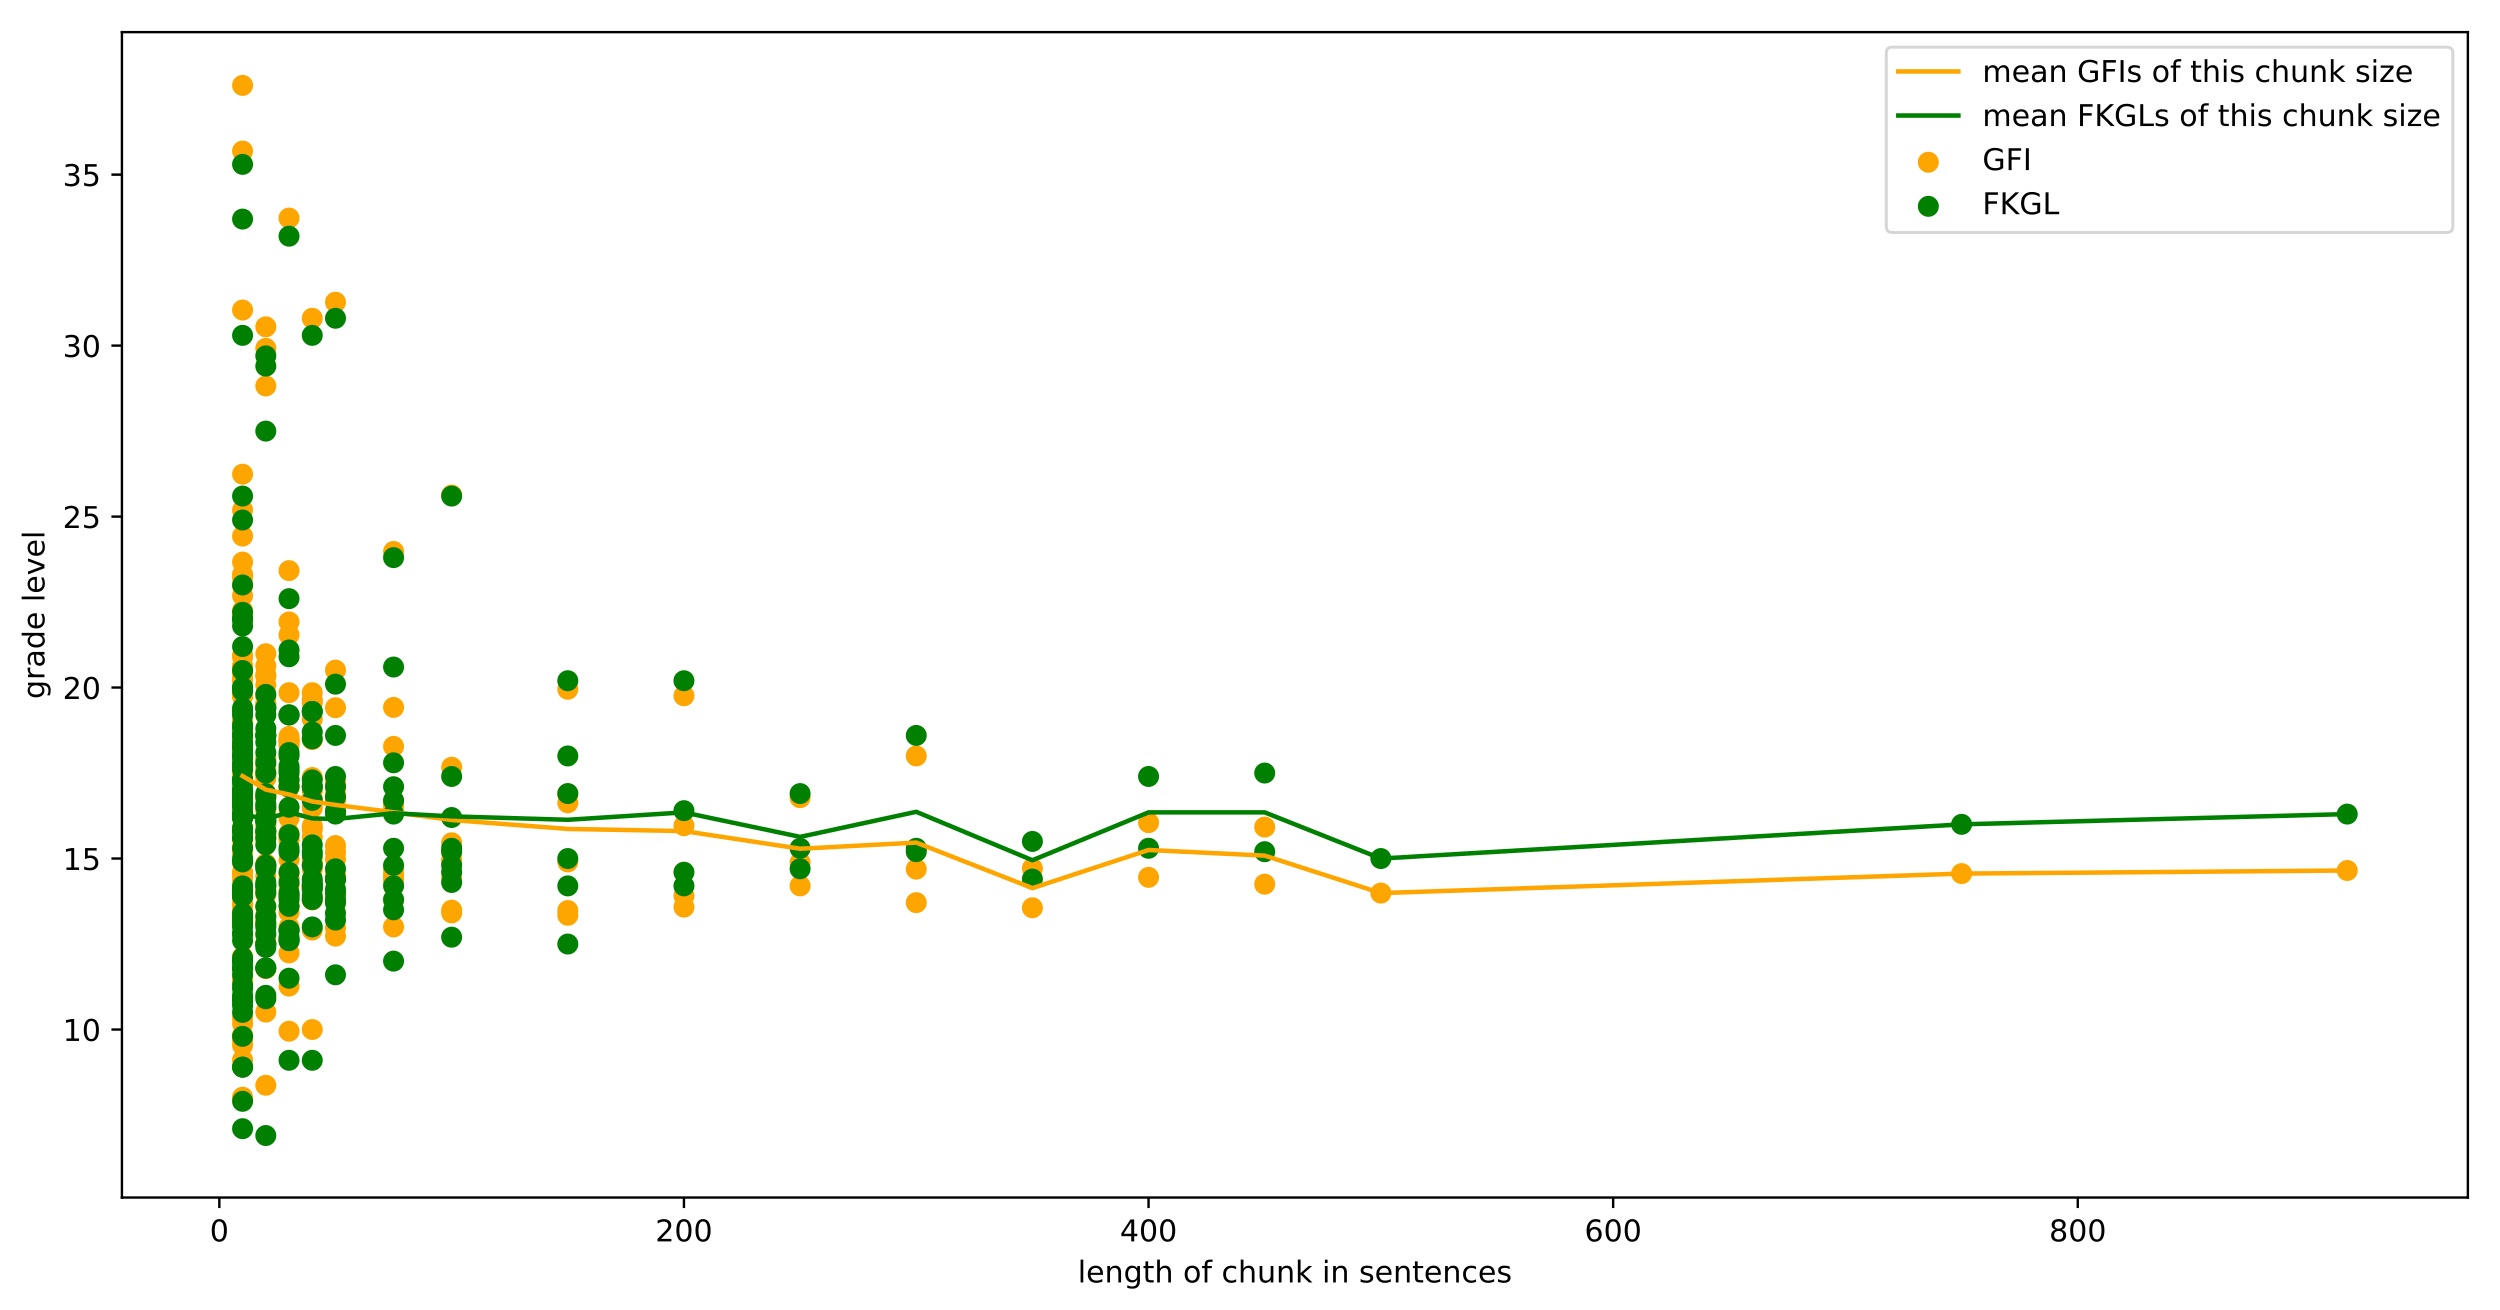 <?xml version="1.0" encoding="utf-8" standalone="no"?>
<!DOCTYPE svg PUBLIC "-//W3C//DTD SVG 1.1//EN"
  "http://www.w3.org/Graphics/SVG/1.1/DTD/svg11.dtd">
<!-- Created with matplotlib (https://matplotlib.org/) -->
<svg height="436.336pt" version="1.1" viewBox="0 0 832.503 436.336" width="832.503pt" xmlns="http://www.w3.org/2000/svg" xmlns:xlink="http://www.w3.org/1999/xlink">
 <defs>
  <style type="text/css">
*{stroke-linecap:butt;stroke-linejoin:round;}
  </style>
 </defs>
 <g id="figure_1">
  <g id="patch_1">
   <path d="M 0 436.336 
L 832.503 436.336 
L 832.503 0 
L 0 0 
z
" style="fill:#ffffff;"/>
  </g>
  <g id="axes_1">
   <g id="patch_2">
    <path d="M 40.603 398.78 
L 821.803 398.78 
L 821.803 10.7 
L 40.603 10.7 
z
" style="fill:#ffffff;"/>
   </g>
   <g id="PathCollection_1">
    <defs>
     <path d="M 0 3 
C 0.796 3 1.559 2.684 2.121 2.121 
C 2.684 1.559 3 0.796 3 0 
C 3 -0.796 2.684 -1.559 2.121 -2.121 
C 1.559 -2.684 0.796 -3 0 -3 
C -0.796 -3 -1.559 -2.684 -2.121 -2.121 
C -2.684 -1.559 -3 -0.796 -3 0 
C -3 0.796 -2.684 1.559 -2.121 2.121 
C -1.559 2.684 -0.796 3 0 3 
z
" id="m0e62f55ccc" style="stroke:#ffa500;"/>
    </defs>
    <g clip-path="url(#pda103e4ecc)">
     <use style="fill:#ffa500;stroke:#ffa500;" x="781.631" xlink:href="#m0e62f55ccc" y="289.88"/>
     <use style="fill:#ffa500;stroke:#ffa500;" x="653.218" xlink:href="#m0e62f55ccc" y="290.905"/>
     <use style="fill:#ffa500;stroke:#ffa500;" x="459.825" xlink:href="#m0e62f55ccc" y="297.395"/>
     <use style="fill:#ffa500;stroke:#ffa500;" x="421.147" xlink:href="#m0e62f55ccc" y="294.435"/>
     <use style="fill:#ffa500;stroke:#ffa500;" x="421.147" xlink:href="#m0e62f55ccc" y="275.418"/>
     <use style="fill:#ffa500;stroke:#ffa500;" x="382.468" xlink:href="#m0e62f55ccc" y="292.157"/>
     <use style="fill:#ffa500;stroke:#ffa500;" x="382.468" xlink:href="#m0e62f55ccc" y="273.938"/>
     <use style="fill:#ffa500;stroke:#ffa500;" x="343.79" xlink:href="#m0e62f55ccc" y="289.197"/>
     <use style="fill:#ffa500;stroke:#ffa500;" x="343.79" xlink:href="#m0e62f55ccc" y="302.292"/>
     <use style="fill:#ffa500;stroke:#ffa500;" x="305.111" xlink:href="#m0e62f55ccc" y="289.425"/>
     <use style="fill:#ffa500;stroke:#ffa500;" x="305.111" xlink:href="#m0e62f55ccc" y="300.584"/>
     <use style="fill:#ffa500;stroke:#ffa500;" x="305.111" xlink:href="#m0e62f55ccc" y="251.733"/>
     <use style="fill:#ffa500;stroke:#ffa500;" x="266.432" xlink:href="#m0e62f55ccc" y="295.004"/>
     <use style="fill:#ffa500;stroke:#ffa500;" x="266.432" xlink:href="#m0e62f55ccc" y="287.261"/>
     <use style="fill:#ffa500;stroke:#ffa500;" x="266.432" xlink:href="#m0e62f55ccc" y="265.625"/>
     <use style="fill:#ffa500;stroke:#ffa500;" x="227.754" xlink:href="#m0e62f55ccc" y="298.306"/>
     <use style="fill:#ffa500;stroke:#ffa500;" x="227.754" xlink:href="#m0e62f55ccc" y="274.963"/>
     <use style="fill:#ffa500;stroke:#ffa500;" x="227.754" xlink:href="#m0e62f55ccc" y="302.064"/>
     <use style="fill:#ffa500;stroke:#ffa500;" x="227.754" xlink:href="#m0e62f55ccc" y="231.692"/>
     <use style="fill:#ffa500;stroke:#ffa500;" x="189.075" xlink:href="#m0e62f55ccc" y="304.797"/>
     <use style="fill:#ffa500;stroke:#ffa500;" x="189.075" xlink:href="#m0e62f55ccc" y="264.373"/>
     <use style="fill:#ffa500;stroke:#ffa500;" x="189.075" xlink:href="#m0e62f55ccc" y="287.033"/>
     <use style="fill:#ffa500;stroke:#ffa500;" x="189.075" xlink:href="#m0e62f55ccc" y="303.203"/>
     <use style="fill:#ffa500;stroke:#ffa500;" x="189.075" xlink:href="#m0e62f55ccc" y="229.528"/>
     <use style="fill:#ffa500;stroke:#ffa500;" x="189.075" xlink:href="#m0e62f55ccc" y="267.334"/>
     <use style="fill:#ffa500;stroke:#ffa500;" x="150.397" xlink:href="#m0e62f55ccc" y="303.089"/>
     <use style="fill:#ffa500;stroke:#ffa500;" x="150.397" xlink:href="#m0e62f55ccc" y="286.35"/>
     <use style="fill:#ffa500;stroke:#ffa500;" x="150.397" xlink:href="#m0e62f55ccc" y="255.491"/>
     <use style="fill:#ffa500;stroke:#ffa500;" x="150.397" xlink:href="#m0e62f55ccc" y="280.656"/>
     <use style="fill:#ffa500;stroke:#ffa500;" x="150.397" xlink:href="#m0e62f55ccc" y="292.499"/>
     <use style="fill:#ffa500;stroke:#ffa500;" x="150.397" xlink:href="#m0e62f55ccc" y="304"/>
     <use style="fill:#ffa500;stroke:#ffa500;" x="150.397" xlink:href="#m0e62f55ccc" y="286.919"/>
     <use style="fill:#ffa500;stroke:#ffa500;" x="150.397" xlink:href="#m0e62f55ccc" y="164.85"/>
     <use style="fill:#ffa500;stroke:#ffa500;" x="150.397" xlink:href="#m0e62f55ccc" y="283.731"/>
     <use style="fill:#ffa500;stroke:#ffa500;" x="131.057" xlink:href="#m0e62f55ccc" y="308.669"/>
     <use style="fill:#ffa500;stroke:#ffa500;" x="131.057" xlink:href="#m0e62f55ccc" y="291.474"/>
     <use style="fill:#ffa500;stroke:#ffa500;" x="131.057" xlink:href="#m0e62f55ccc" y="268.7"/>
     <use style="fill:#ffa500;stroke:#ffa500;" x="131.057" xlink:href="#m0e62f55ccc" y="248.545"/>
     <use style="fill:#ffa500;stroke:#ffa500;" x="131.057" xlink:href="#m0e62f55ccc" y="267.106"/>
     <use style="fill:#ffa500;stroke:#ffa500;" x="131.057" xlink:href="#m0e62f55ccc" y="291.93"/>
     <use style="fill:#ffa500;stroke:#ffa500;" x="131.057" xlink:href="#m0e62f55ccc" y="293.41"/>
     <use style="fill:#ffa500;stroke:#ffa500;" x="131.057" xlink:href="#m0e62f55ccc" y="299.787"/>
     <use style="fill:#ffa500;stroke:#ffa500;" x="131.057" xlink:href="#m0e62f55ccc" y="267.334"/>
     <use style="fill:#ffa500;stroke:#ffa500;" x="131.057" xlink:href="#m0e62f55ccc" y="183.638"/>
     <use style="fill:#ffa500;stroke:#ffa500;" x="131.057" xlink:href="#m0e62f55ccc" y="235.564"/>
     <use style="fill:#ffa500;stroke:#ffa500;" x="131.057" xlink:href="#m0e62f55ccc" y="289.538"/>
     <use style="fill:#ffa500;stroke:#ffa500;" x="111.718" xlink:href="#m0e62f55ccc" y="283.845"/>
     <use style="fill:#ffa500;stroke:#ffa500;" x="111.718" xlink:href="#m0e62f55ccc" y="311.743"/>
     <use style="fill:#ffa500;stroke:#ffa500;" x="111.718" xlink:href="#m0e62f55ccc" y="298.079"/>
     <use style="fill:#ffa500;stroke:#ffa500;" x="111.718" xlink:href="#m0e62f55ccc" y="266.423"/>
     <use style="fill:#ffa500;stroke:#ffa500;" x="111.718" xlink:href="#m0e62f55ccc" y="264.373"/>
     <use style="fill:#ffa500;stroke:#ffa500;" x="111.718" xlink:href="#m0e62f55ccc" y="235.677"/>
     <use style="fill:#ffa500;stroke:#ffa500;" x="111.718" xlink:href="#m0e62f55ccc" y="261.868"/>
     <use style="fill:#ffa500;stroke:#ffa500;" x="111.718" xlink:href="#m0e62f55ccc" y="286.122"/>
     <use style="fill:#ffa500;stroke:#ffa500;" x="111.718" xlink:href="#m0e62f55ccc" y="281.567"/>
     <use style="fill:#ffa500;stroke:#ffa500;" x="111.718" xlink:href="#m0e62f55ccc" y="291.36"/>
     <use style="fill:#ffa500;stroke:#ffa500;" x="111.718" xlink:href="#m0e62f55ccc" y="292.499"/>
     <use style="fill:#ffa500;stroke:#ffa500;" x="111.718" xlink:href="#m0e62f55ccc" y="299.673"/>
     <use style="fill:#ffa500;stroke:#ffa500;" x="111.718" xlink:href="#m0e62f55ccc" y="260.274"/>
     <use style="fill:#ffa500;stroke:#ffa500;" x="111.718" xlink:href="#m0e62f55ccc" y="309.01"/>
     <use style="fill:#ffa500;stroke:#ffa500;" x="111.718" xlink:href="#m0e62f55ccc" y="100.627"/>
     <use style="fill:#ffa500;stroke:#ffa500;" x="111.718" xlink:href="#m0e62f55ccc" y="223.152"/>
     <use style="fill:#ffa500;stroke:#ffa500;" x="111.718" xlink:href="#m0e62f55ccc" y="265.625"/>
     <use style="fill:#ffa500;stroke:#ffa500;" x="111.718" xlink:href="#m0e62f55ccc" y="292.841"/>
     <use style="fill:#ffa500;stroke:#ffa500;" x="103.982" xlink:href="#m0e62f55ccc" y="263.348"/>
     <use style="fill:#ffa500;stroke:#ffa500;" x="103.982" xlink:href="#m0e62f55ccc" y="342.83"/>
     <use style="fill:#ffa500;stroke:#ffa500;" x="103.982" xlink:href="#m0e62f55ccc" y="289.425"/>
     <use style="fill:#ffa500;stroke:#ffa500;" x="103.982" xlink:href="#m0e62f55ccc" y="286.122"/>
     <use style="fill:#ffa500;stroke:#ffa500;" x="103.982" xlink:href="#m0e62f55ccc" y="265.967"/>
     <use style="fill:#ffa500;stroke:#ffa500;" x="103.982" xlink:href="#m0e62f55ccc" y="258.907"/>
     <use style="fill:#ffa500;stroke:#ffa500;" x="103.982" xlink:href="#m0e62f55ccc" y="246.267"/>
     <use style="fill:#ffa500;stroke:#ffa500;" x="103.982" xlink:href="#m0e62f55ccc" y="234.083"/>
     <use style="fill:#ffa500;stroke:#ffa500;" x="103.982" xlink:href="#m0e62f55ccc" y="276.102"/>
     <use style="fill:#ffa500;stroke:#ffa500;" x="103.982" xlink:href="#m0e62f55ccc" y="288.058"/>
     <use style="fill:#ffa500;stroke:#ffa500;" x="103.982" xlink:href="#m0e62f55ccc" y="275.077"/>
     <use style="fill:#ffa500;stroke:#ffa500;" x="103.982" xlink:href="#m0e62f55ccc" y="287.603"/>
     <use style="fill:#ffa500;stroke:#ffa500;" x="103.982" xlink:href="#m0e62f55ccc" y="295.687"/>
     <use style="fill:#ffa500;stroke:#ffa500;" x="103.982" xlink:href="#m0e62f55ccc" y="278.835"/>
     <use style="fill:#ffa500;stroke:#ffa500;" x="103.982" xlink:href="#m0e62f55ccc" y="309.694"/>
     <use style="fill:#ffa500;stroke:#ffa500;" x="103.982" xlink:href="#m0e62f55ccc" y="239.435"/>
     <use style="fill:#ffa500;stroke:#ffa500;" x="103.982" xlink:href="#m0e62f55ccc" y="299.673"/>
     <use style="fill:#ffa500;stroke:#ffa500;" x="103.982" xlink:href="#m0e62f55ccc" y="230.667"/>
     <use style="fill:#ffa500;stroke:#ffa500;" x="103.982" xlink:href="#m0e62f55ccc" y="105.979"/>
     <use style="fill:#ffa500;stroke:#ffa500;" x="103.982" xlink:href="#m0e62f55ccc" y="233.058"/>
     <use style="fill:#ffa500;stroke:#ffa500;" x="103.982" xlink:href="#m0e62f55ccc" y="269.042"/>
     <use style="fill:#ffa500;stroke:#ffa500;" x="103.982" xlink:href="#m0e62f55ccc" y="295.574"/>
     <use style="fill:#ffa500;stroke:#ffa500;" x="96.247" xlink:href="#m0e62f55ccc" y="247.065"/>
     <use style="fill:#ffa500;stroke:#ffa500;" x="96.247" xlink:href="#m0e62f55ccc" y="343.399"/>
     <use style="fill:#ffa500;stroke:#ffa500;" x="96.247" xlink:href="#m0e62f55ccc" y="294.89"/>
     <use style="fill:#ffa500;stroke:#ffa500;" x="96.247" xlink:href="#m0e62f55ccc" y="301.495"/>
     <use style="fill:#ffa500;stroke:#ffa500;" x="96.247" xlink:href="#m0e62f55ccc" y="290.905"/>
     <use style="fill:#ffa500;stroke:#ffa500;" x="96.247" xlink:href="#m0e62f55ccc" y="259.704"/>
     <use style="fill:#ffa500;stroke:#ffa500;" x="96.247" xlink:href="#m0e62f55ccc" y="262.323"/>
     <use style="fill:#ffa500;stroke:#ffa500;" x="96.247" xlink:href="#m0e62f55ccc" y="261.526"/>
     <use style="fill:#ffa500;stroke:#ffa500;" x="96.247" xlink:href="#m0e62f55ccc" y="246.381"/>
     <use style="fill:#ffa500;stroke:#ffa500;" x="96.247" xlink:href="#m0e62f55ccc" y="230.667"/>
     <use style="fill:#ffa500;stroke:#ffa500;" x="96.247" xlink:href="#m0e62f55ccc" y="246.609"/>
     <use style="fill:#ffa500;stroke:#ffa500;" x="96.247" xlink:href="#m0e62f55ccc" y="272.458"/>
     <use style="fill:#ffa500;stroke:#ffa500;" x="96.247" xlink:href="#m0e62f55ccc" y="277.468"/>
     <use style="fill:#ffa500;stroke:#ffa500;" x="96.247" xlink:href="#m0e62f55ccc" y="297.965"/>
     <use style="fill:#ffa500;stroke:#ffa500;" x="96.247" xlink:href="#m0e62f55ccc" y="271.433"/>
     <use style="fill:#ffa500;stroke:#ffa500;" x="96.247" xlink:href="#m0e62f55ccc" y="279.859"/>
     <use style="fill:#ffa500;stroke:#ffa500;" x="96.247" xlink:href="#m0e62f55ccc" y="286.236"/>
     <use style="fill:#ffa500;stroke:#ffa500;" x="96.247" xlink:href="#m0e62f55ccc" y="292.499"/>
     <use style="fill:#ffa500;stroke:#ffa500;" x="96.247" xlink:href="#m0e62f55ccc" y="279.176"/>
     <use style="fill:#ffa500;stroke:#ffa500;" x="96.247" xlink:href="#m0e62f55ccc" y="317.323"/>
     <use style="fill:#ffa500;stroke:#ffa500;" x="96.247" xlink:href="#m0e62f55ccc" y="207.096"/>
     <use style="fill:#ffa500;stroke:#ffa500;" x="96.247" xlink:href="#m0e62f55ccc" y="328.368"/>
     <use style="fill:#ffa500;stroke:#ffa500;" x="96.247" xlink:href="#m0e62f55ccc" y="303.772"/>
     <use style="fill:#ffa500;stroke:#ffa500;" x="96.247" xlink:href="#m0e62f55ccc" y="190.015"/>
     <use style="fill:#ffa500;stroke:#ffa500;" x="96.247" xlink:href="#m0e62f55ccc" y="72.614"/>
     <use style="fill:#ffa500;stroke:#ffa500;" x="96.247" xlink:href="#m0e62f55ccc" y="211.423"/>
     <use style="fill:#ffa500;stroke:#ffa500;" x="96.247" xlink:href="#m0e62f55ccc" y="245.243"/>
     <use style="fill:#ffa500;stroke:#ffa500;" x="96.247" xlink:href="#m0e62f55ccc" y="261.754"/>
     <use style="fill:#ffa500;stroke:#ffa500;" x="96.247" xlink:href="#m0e62f55ccc" y="308.783"/>
     <use style="fill:#ffa500;stroke:#ffa500;" x="96.247" xlink:href="#m0e62f55ccc" y="248.317"/>
     <use style="fill:#ffa500;stroke:#ffa500;" x="88.511" xlink:href="#m0e62f55ccc" y="221.785"/>
     <use style="fill:#ffa500;stroke:#ffa500;" x="88.511" xlink:href="#m0e62f55ccc" y="296.371"/>
     <use style="fill:#ffa500;stroke:#ffa500;" x="88.511" xlink:href="#m0e62f55ccc" y="361.391"/>
     <use style="fill:#ffa500;stroke:#ffa500;" x="88.511" xlink:href="#m0e62f55ccc" y="322.561"/>
     <use style="fill:#ffa500;stroke:#ffa500;" x="88.511" xlink:href="#m0e62f55ccc" y="274.849"/>
     <use style="fill:#ffa500;stroke:#ffa500;" x="88.511" xlink:href="#m0e62f55ccc" y="296.598"/>
     <use style="fill:#ffa500;stroke:#ffa500;" x="88.511" xlink:href="#m0e62f55ccc" y="288.627"/>
     <use style="fill:#ffa500;stroke:#ffa500;" x="88.511" xlink:href="#m0e62f55ccc" y="277.81"/>
     <use style="fill:#ffa500;stroke:#ffa500;" x="88.511" xlink:href="#m0e62f55ccc" y="258.224"/>
     <use style="fill:#ffa500;stroke:#ffa500;" x="88.511" xlink:href="#m0e62f55ccc" y="268.245"/>
     <use style="fill:#ffa500;stroke:#ffa500;" x="88.511" xlink:href="#m0e62f55ccc" y="252.303"/>
     <use style="fill:#ffa500;stroke:#ffa500;" x="88.511" xlink:href="#m0e62f55ccc" y="257.655"/>
     <use style="fill:#ffa500;stroke:#ffa500;" x="88.511" xlink:href="#m0e62f55ccc" y="269.269"/>
     <use style="fill:#ffa500;stroke:#ffa500;" x="88.511" xlink:href="#m0e62f55ccc" y="217.686"/>
     <use style="fill:#ffa500;stroke:#ffa500;" x="88.511" xlink:href="#m0e62f55ccc" y="224.746"/>
     <use style="fill:#ffa500;stroke:#ffa500;" x="88.511" xlink:href="#m0e62f55ccc" y="232.034"/>
     <use style="fill:#ffa500;stroke:#ffa500;" x="88.511" xlink:href="#m0e62f55ccc" y="270.066"/>
     <use style="fill:#ffa500;stroke:#ffa500;" x="88.511" xlink:href="#m0e62f55ccc" y="265.625"/>
     <use style="fill:#ffa500;stroke:#ffa500;" x="88.511" xlink:href="#m0e62f55ccc" y="254.922"/>
     <use style="fill:#ffa500;stroke:#ffa500;" x="88.511" xlink:href="#m0e62f55ccc" y="301.95"/>
     <use style="fill:#ffa500;stroke:#ffa500;" x="88.511" xlink:href="#m0e62f55ccc" y="291.702"/>
     <use style="fill:#ffa500;stroke:#ffa500;" x="88.511" xlink:href="#m0e62f55ccc" y="256.402"/>
     <use style="fill:#ffa500;stroke:#ffa500;" x="88.511" xlink:href="#m0e62f55ccc" y="311.629"/>
     <use style="fill:#ffa500;stroke:#ffa500;" x="88.511" xlink:href="#m0e62f55ccc" y="253.1"/>
     <use style="fill:#ffa500;stroke:#ffa500;" x="88.511" xlink:href="#m0e62f55ccc" y="297.965"/>
     <use style="fill:#ffa500;stroke:#ffa500;" x="88.511" xlink:href="#m0e62f55ccc" y="287.603"/>
     <use style="fill:#ffa500;stroke:#ffa500;" x="88.511" xlink:href="#m0e62f55ccc" y="274.507"/>
     <use style="fill:#ffa500;stroke:#ffa500;" x="88.511" xlink:href="#m0e62f55ccc" y="277.924"/>
     <use style="fill:#ffa500;stroke:#ffa500;" x="88.511" xlink:href="#m0e62f55ccc" y="306.619"/>
     <use style="fill:#ffa500;stroke:#ffa500;" x="88.511" xlink:href="#m0e62f55ccc" y="307.53"/>
     <use style="fill:#ffa500;stroke:#ffa500;" x="88.511" xlink:href="#m0e62f55ccc" y="228.162"/>
     <use style="fill:#ffa500;stroke:#ffa500;" x="88.511" xlink:href="#m0e62f55ccc" y="244.901"/>
     <use style="fill:#ffa500;stroke:#ffa500;" x="88.511" xlink:href="#m0e62f55ccc" y="314.134"/>
     <use style="fill:#ffa500;stroke:#ffa500;" x="88.511" xlink:href="#m0e62f55ccc" y="279.632"/>
     <use style="fill:#ffa500;stroke:#ffa500;" x="88.511" xlink:href="#m0e62f55ccc" y="337.023"/>
     <use style="fill:#ffa500;stroke:#ffa500;" x="88.511" xlink:href="#m0e62f55ccc" y="128.525"/>
     <use style="fill:#ffa500;stroke:#ffa500;" x="88.511" xlink:href="#m0e62f55ccc" y="115.999"/>
     <use style="fill:#ffa500;stroke:#ffa500;" x="88.511" xlink:href="#m0e62f55ccc" y="108.825"/>
     <use style="fill:#ffa500;stroke:#ffa500;" x="88.511" xlink:href="#m0e62f55ccc" y="225.201"/>
     <use style="fill:#ffa500;stroke:#ffa500;" x="88.511" xlink:href="#m0e62f55ccc" y="234.197"/>
     <use style="fill:#ffa500;stroke:#ffa500;" x="88.511" xlink:href="#m0e62f55ccc" y="265.17"/>
     <use style="fill:#ffa500;stroke:#ffa500;" x="88.511" xlink:href="#m0e62f55ccc" y="259.135"/>
     <use style="fill:#ffa500;stroke:#ffa500;" x="88.511" xlink:href="#m0e62f55ccc" y="273.71"/>
     <use style="fill:#ffa500;stroke:#ffa500;" x="88.511" xlink:href="#m0e62f55ccc" y="304.797"/>
     <use style="fill:#ffa500;stroke:#ffa500;" x="88.511" xlink:href="#m0e62f55ccc" y="234.88"/>
     <use style="fill:#ffa500;stroke:#ffa500;" x="80.775" xlink:href="#m0e62f55ccc" y="247.862"/>
     <use style="fill:#ffa500;stroke:#ffa500;" x="80.775" xlink:href="#m0e62f55ccc" y="195.026"/>
     <use style="fill:#ffa500;stroke:#ffa500;" x="80.775" xlink:href="#m0e62f55ccc" y="281.795"/>
     <use style="fill:#ffa500;stroke:#ffa500;" x="80.775" xlink:href="#m0e62f55ccc" y="303.317"/>
     <use style="fill:#ffa500;stroke:#ffa500;" x="80.775" xlink:href="#m0e62f55ccc" y="365.376"/>
     <use style="fill:#ffa500;stroke:#ffa500;" x="80.775" xlink:href="#m0e62f55ccc" y="344.766"/>
     <use style="fill:#ffa500;stroke:#ffa500;" x="80.775" xlink:href="#m0e62f55ccc" y="346.36"/>
     <use style="fill:#ffa500;stroke:#ffa500;" x="80.775" xlink:href="#m0e62f55ccc" y="290.449"/>
     <use style="fill:#ffa500;stroke:#ffa500;" x="80.775" xlink:href="#m0e62f55ccc" y="240.232"/>
     <use style="fill:#ffa500;stroke:#ffa500;" x="80.775" xlink:href="#m0e62f55ccc" y="301.609"/>
     <use style="fill:#ffa500;stroke:#ffa500;" x="80.775" xlink:href="#m0e62f55ccc" y="297.509"/>
     <use style="fill:#ffa500;stroke:#ffa500;" x="80.775" xlink:href="#m0e62f55ccc" y="290.791"/>
     <use style="fill:#ffa500;stroke:#ffa500;" x="80.775" xlink:href="#m0e62f55ccc" y="267.903"/>
     <use style="fill:#ffa500;stroke:#ffa500;" x="80.775" xlink:href="#m0e62f55ccc" y="306.391"/>
     <use style="fill:#ffa500;stroke:#ffa500;" x="80.775" xlink:href="#m0e62f55ccc" y="292.841"/>
     <use style="fill:#ffa500;stroke:#ffa500;" x="80.775" xlink:href="#m0e62f55ccc" y="255.149"/>
     <use style="fill:#ffa500;stroke:#ffa500;" x="80.775" xlink:href="#m0e62f55ccc" y="187.168"/>
     <use style="fill:#ffa500;stroke:#ffa500;" x="80.775" xlink:href="#m0e62f55ccc" y="304.569"/>
     <use style="fill:#ffa500;stroke:#ffa500;" x="80.775" xlink:href="#m0e62f55ccc" y="275.874"/>
     <use style="fill:#ffa500;stroke:#ffa500;" x="80.775" xlink:href="#m0e62f55ccc" y="244.901"/>
     <use style="fill:#ffa500;stroke:#ffa500;" x="80.775" xlink:href="#m0e62f55ccc" y="239.891"/>
     <use style="fill:#ffa500;stroke:#ffa500;" x="80.775" xlink:href="#m0e62f55ccc" y="255.605"/>
     <use style="fill:#ffa500;stroke:#ffa500;" x="80.775" xlink:href="#m0e62f55ccc" y="248.545"/>
     <use style="fill:#ffa500;stroke:#ffa500;" x="80.775" xlink:href="#m0e62f55ccc" y="256.174"/>
     <use style="fill:#ffa500;stroke:#ffa500;" x="80.775" xlink:href="#m0e62f55ccc" y="271.205"/>
     <use style="fill:#ffa500;stroke:#ffa500;" x="80.775" xlink:href="#m0e62f55ccc" y="262.779"/>
     <use style="fill:#ffa500;stroke:#ffa500;" x="80.775" xlink:href="#m0e62f55ccc" y="191.268"/>
     <use style="fill:#ffa500;stroke:#ffa500;" x="80.775" xlink:href="#m0e62f55ccc" y="231.806"/>
     <use style="fill:#ffa500;stroke:#ffa500;" x="80.775" xlink:href="#m0e62f55ccc" y="218.825"/>
     <use style="fill:#ffa500;stroke:#ffa500;" x="80.775" xlink:href="#m0e62f55ccc" y="224.29"/>
     <use style="fill:#ffa500;stroke:#ffa500;" x="80.775" xlink:href="#m0e62f55ccc" y="226.682"/>
     <use style="fill:#ffa500;stroke:#ffa500;" x="80.775" xlink:href="#m0e62f55ccc" y="231.464"/>
     <use style="fill:#ffa500;stroke:#ffa500;" x="80.775" xlink:href="#m0e62f55ccc" y="269.155"/>
     <use style="fill:#ffa500;stroke:#ffa500;" x="80.775" xlink:href="#m0e62f55ccc" y="263.348"/>
     <use style="fill:#ffa500;stroke:#ffa500;" x="80.775" xlink:href="#m0e62f55ccc" y="263.006"/>
     <use style="fill:#ffa500;stroke:#ffa500;" x="80.775" xlink:href="#m0e62f55ccc" y="259.932"/>
     <use style="fill:#ffa500;stroke:#ffa500;" x="80.775" xlink:href="#m0e62f55ccc" y="248.545"/>
     <use style="fill:#ffa500;stroke:#ffa500;" x="80.775" xlink:href="#m0e62f55ccc" y="245.698"/>
     <use style="fill:#ffa500;stroke:#ffa500;" x="80.775" xlink:href="#m0e62f55ccc" y="295.346"/>
     <use style="fill:#ffa500;stroke:#ffa500;" x="80.775" xlink:href="#m0e62f55ccc" y="298.876"/>
     <use style="fill:#ffa500;stroke:#ffa500;" x="80.775" xlink:href="#m0e62f55ccc" y="340.894"/>
     <use style="fill:#ffa500;stroke:#ffa500;" x="80.775" xlink:href="#m0e62f55ccc" y="205.729"/>
     <use style="fill:#ffa500;stroke:#ffa500;" x="80.775" xlink:href="#m0e62f55ccc" y="249.228"/>
     <use style="fill:#ffa500;stroke:#ffa500;" x="80.775" xlink:href="#m0e62f55ccc" y="257.768"/>
     <use style="fill:#ffa500;stroke:#ffa500;" x="80.775" xlink:href="#m0e62f55ccc" y="300.584"/>
     <use style="fill:#ffa500;stroke:#ffa500;" x="80.775" xlink:href="#m0e62f55ccc" y="318.575"/>
     <use style="fill:#ffa500;stroke:#ffa500;" x="80.775" xlink:href="#m0e62f55ccc" y="272.116"/>
     <use style="fill:#ffa500;stroke:#ffa500;" x="80.775" xlink:href="#m0e62f55ccc" y="221.899"/>
     <use style="fill:#ffa500;stroke:#ffa500;" x="80.775" xlink:href="#m0e62f55ccc" y="246.837"/>
     <use style="fill:#ffa500;stroke:#ffa500;" x="80.775" xlink:href="#m0e62f55ccc" y="322.903"/>
     <use style="fill:#ffa500;stroke:#ffa500;" x="80.775" xlink:href="#m0e62f55ccc" y="264.715"/>
     <use style="fill:#ffa500;stroke:#ffa500;" x="80.775" xlink:href="#m0e62f55ccc" y="283.617"/>
     <use style="fill:#ffa500;stroke:#ffa500;" x="80.775" xlink:href="#m0e62f55ccc" y="283.731"/>
     <use style="fill:#ffa500;stroke:#ffa500;" x="80.775" xlink:href="#m0e62f55ccc" y="246.723"/>
     <use style="fill:#ffa500;stroke:#ffa500;" x="80.775" xlink:href="#m0e62f55ccc" y="287.261"/>
     <use style="fill:#ffa500;stroke:#ffa500;" x="80.775" xlink:href="#m0e62f55ccc" y="250.367"/>
     <use style="fill:#ffa500;stroke:#ffa500;" x="80.775" xlink:href="#m0e62f55ccc" y="279.404"/>
     <use style="fill:#ffa500;stroke:#ffa500;" x="80.775" xlink:href="#m0e62f55ccc" y="338.958"/>
     <use style="fill:#ffa500;stroke:#ffa500;" x="80.775" xlink:href="#m0e62f55ccc" y="298.648"/>
     <use style="fill:#ffa500;stroke:#ffa500;" x="80.775" xlink:href="#m0e62f55ccc" y="307.872"/>
     <use style="fill:#ffa500;stroke:#ffa500;" x="80.775" xlink:href="#m0e62f55ccc" y="241.029"/>
     <use style="fill:#ffa500;stroke:#ffa500;" x="80.775" xlink:href="#m0e62f55ccc" y="203.338"/>
     <use style="fill:#ffa500;stroke:#ffa500;" x="80.775" xlink:href="#m0e62f55ccc" y="157.904"/>
     <use style="fill:#ffa500;stroke:#ffa500;" x="80.775" xlink:href="#m0e62f55ccc" y="348.068"/>
     <use style="fill:#ffa500;stroke:#ffa500;" x="80.775" xlink:href="#m0e62f55ccc" y="326.546"/>
     <use style="fill:#ffa500;stroke:#ffa500;" x="80.775" xlink:href="#m0e62f55ccc" y="291.246"/>
     <use style="fill:#ffa500;stroke:#ffa500;" x="80.775" xlink:href="#m0e62f55ccc" y="218.141"/>
     <use style="fill:#ffa500;stroke:#ffa500;" x="80.775" xlink:href="#m0e62f55ccc" y="325.18"/>
     <use style="fill:#ffa500;stroke:#ffa500;" x="80.775" xlink:href="#m0e62f55ccc" y="333.151"/>
     <use style="fill:#ffa500;stroke:#ffa500;" x="80.775" xlink:href="#m0e62f55ccc" y="325.863"/>
     <use style="fill:#ffa500;stroke:#ffa500;" x="80.775" xlink:href="#m0e62f55ccc" y="50.296"/>
     <use style="fill:#ffa500;stroke:#ffa500;" x="80.775" xlink:href="#m0e62f55ccc" y="192.293"/>
     <use style="fill:#ffa500;stroke:#ffa500;" x="80.775" xlink:href="#m0e62f55ccc" y="169.86"/>
     <use style="fill:#ffa500;stroke:#ffa500;" x="80.775" xlink:href="#m0e62f55ccc" y="103.246"/>
     <use style="fill:#ffa500;stroke:#ffa500;" x="80.775" xlink:href="#m0e62f55ccc" y="28.432"/>
     <use style="fill:#ffa500;stroke:#ffa500;" x="80.775" xlink:href="#m0e62f55ccc" y="178.514"/>
     <use style="fill:#ffa500;stroke:#ffa500;" x="80.775" xlink:href="#m0e62f55ccc" y="198.328"/>
     <use style="fill:#ffa500;stroke:#ffa500;" x="80.775" xlink:href="#m0e62f55ccc" y="243.99"/>
     <use style="fill:#ffa500;stroke:#ffa500;" x="80.775" xlink:href="#m0e62f55ccc" y="221.899"/>
     <use style="fill:#ffa500;stroke:#ffa500;" x="80.775" xlink:href="#m0e62f55ccc" y="263.804"/>
     <use style="fill:#ffa500;stroke:#ffa500;" x="80.775" xlink:href="#m0e62f55ccc" y="268.245"/>
     <use style="fill:#ffa500;stroke:#ffa500;" x="80.775" xlink:href="#m0e62f55ccc" y="246.267"/>
     <use style="fill:#ffa500;stroke:#ffa500;" x="80.775" xlink:href="#m0e62f55ccc" y="249.114"/>
     <use style="fill:#ffa500;stroke:#ffa500;" x="80.775" xlink:href="#m0e62f55ccc" y="253.669"/>
     <use style="fill:#ffa500;stroke:#ffa500;" x="80.775" xlink:href="#m0e62f55ccc" y="231.806"/>
     <use style="fill:#ffa500;stroke:#ffa500;" x="80.775" xlink:href="#m0e62f55ccc" y="305.822"/>
     <use style="fill:#ffa500;stroke:#ffa500;" x="80.775" xlink:href="#m0e62f55ccc" y="352.964"/>
     <use style="fill:#ffa500;stroke:#ffa500;" x="80.775" xlink:href="#m0e62f55ccc" y="251.619"/>
     <use style="fill:#ffa500;stroke:#ffa500;" x="80.775" xlink:href="#m0e62f55ccc" y="226.112"/>
     <use style="fill:#ffa500;stroke:#ffa500;" x="80.775" xlink:href="#m0e62f55ccc" y="266.536"/>
     <use style="fill:#ffa500;stroke:#ffa500;" x="80.775" xlink:href="#m0e62f55ccc" y="223.152"/>
    </g>
   </g>
   <g id="PathCollection_2">
    <defs>
     <path d="M 0 3 
C 0.796 3 1.559 2.684 2.121 2.121 
C 2.684 1.559 3 0.796 3 0 
C 3 -0.796 2.684 -1.559 2.121 -2.121 
C 1.559 -2.684 0.796 -3 0 -3 
C -0.796 -3 -1.559 -2.684 -2.121 -2.121 
C -2.684 -1.559 -3 -0.796 -3 0 
C -3 0.796 -2.684 1.559 -2.121 2.121 
C -1.559 2.684 -0.796 3 0 3 
z
" id="m2779cd6d05" style="stroke:#008000;"/>
    </defs>
    <g clip-path="url(#pda103e4ecc)">
     <use style="fill:#008000;stroke:#008000;" x="781.631" xlink:href="#m2779cd6d05" y="271.091"/>
     <use style="fill:#008000;stroke:#008000;" x="653.218" xlink:href="#m2779cd6d05" y="274.507"/>
     <use style="fill:#008000;stroke:#008000;" x="459.825" xlink:href="#m2779cd6d05" y="285.895"/>
     <use style="fill:#008000;stroke:#008000;" x="421.147" xlink:href="#m2779cd6d05" y="283.617"/>
     <use style="fill:#008000;stroke:#008000;" x="421.147" xlink:href="#m2779cd6d05" y="257.427"/>
     <use style="fill:#008000;stroke:#008000;" x="382.468" xlink:href="#m2779cd6d05" y="282.478"/>
     <use style="fill:#008000;stroke:#008000;" x="382.468" xlink:href="#m2779cd6d05" y="258.565"/>
     <use style="fill:#008000;stroke:#008000;" x="343.79" xlink:href="#m2779cd6d05" y="280.201"/>
     <use style="fill:#008000;stroke:#008000;" x="343.79" xlink:href="#m2779cd6d05" y="292.727"/>
     <use style="fill:#008000;stroke:#008000;" x="305.111" xlink:href="#m2779cd6d05" y="282.478"/>
     <use style="fill:#008000;stroke:#008000;" x="305.111" xlink:href="#m2779cd6d05" y="283.617"/>
     <use style="fill:#008000;stroke:#008000;" x="305.111" xlink:href="#m2779cd6d05" y="244.901"/>
     <use style="fill:#008000;stroke:#008000;" x="266.432" xlink:href="#m2779cd6d05" y="289.311"/>
     <use style="fill:#008000;stroke:#008000;" x="266.432" xlink:href="#m2779cd6d05" y="282.478"/>
     <use style="fill:#008000;stroke:#008000;" x="266.432" xlink:href="#m2779cd6d05" y="264.259"/>
     <use style="fill:#008000;stroke:#008000;" x="227.754" xlink:href="#m2779cd6d05" y="295.004"/>
     <use style="fill:#008000;stroke:#008000;" x="227.754" xlink:href="#m2779cd6d05" y="269.953"/>
     <use style="fill:#008000;stroke:#008000;" x="227.754" xlink:href="#m2779cd6d05" y="290.449"/>
     <use style="fill:#008000;stroke:#008000;" x="227.754" xlink:href="#m2779cd6d05" y="226.682"/>
     <use style="fill:#008000;stroke:#008000;" x="189.075" xlink:href="#m2779cd6d05" y="314.362"/>
     <use style="fill:#008000;stroke:#008000;" x="189.075" xlink:href="#m2779cd6d05" y="264.259"/>
     <use style="fill:#008000;stroke:#008000;" x="189.075" xlink:href="#m2779cd6d05" y="285.895"/>
     <use style="fill:#008000;stroke:#008000;" x="189.075" xlink:href="#m2779cd6d05" y="295.004"/>
     <use style="fill:#008000;stroke:#008000;" x="189.075" xlink:href="#m2779cd6d05" y="226.682"/>
     <use style="fill:#008000;stroke:#008000;" x="189.075" xlink:href="#m2779cd6d05" y="251.733"/>
     <use style="fill:#008000;stroke:#008000;" x="150.397" xlink:href="#m2779cd6d05" y="312.085"/>
     <use style="fill:#008000;stroke:#008000;" x="150.397" xlink:href="#m2779cd6d05" y="290.449"/>
     <use style="fill:#008000;stroke:#008000;" x="150.397" xlink:href="#m2779cd6d05" y="258.565"/>
     <use style="fill:#008000;stroke:#008000;" x="150.397" xlink:href="#m2779cd6d05" y="282.478"/>
     <use style="fill:#008000;stroke:#008000;" x="150.397" xlink:href="#m2779cd6d05" y="288.172"/>
     <use style="fill:#008000;stroke:#008000;" x="150.397" xlink:href="#m2779cd6d05" y="293.865"/>
     <use style="fill:#008000;stroke:#008000;" x="150.397" xlink:href="#m2779cd6d05" y="283.617"/>
     <use style="fill:#008000;stroke:#008000;" x="150.397" xlink:href="#m2779cd6d05" y="165.191"/>
     <use style="fill:#008000;stroke:#008000;" x="150.397" xlink:href="#m2779cd6d05" y="272.23"/>
     <use style="fill:#008000;stroke:#008000;" x="131.057" xlink:href="#m2779cd6d05" y="320.056"/>
     <use style="fill:#008000;stroke:#008000;" x="131.057" xlink:href="#m2779cd6d05" y="295.004"/>
     <use style="fill:#008000;stroke:#008000;" x="131.057" xlink:href="#m2779cd6d05" y="261.982"/>
     <use style="fill:#008000;stroke:#008000;" x="131.057" xlink:href="#m2779cd6d05" y="254.011"/>
     <use style="fill:#008000;stroke:#008000;" x="131.057" xlink:href="#m2779cd6d05" y="271.091"/>
     <use style="fill:#008000;stroke:#008000;" x="131.057" xlink:href="#m2779cd6d05" y="299.559"/>
     <use style="fill:#008000;stroke:#008000;" x="131.057" xlink:href="#m2779cd6d05" y="288.172"/>
     <use style="fill:#008000;stroke:#008000;" x="131.057" xlink:href="#m2779cd6d05" y="302.975"/>
     <use style="fill:#008000;stroke:#008000;" x="131.057" xlink:href="#m2779cd6d05" y="266.536"/>
     <use style="fill:#008000;stroke:#008000;" x="131.057" xlink:href="#m2779cd6d05" y="185.688"/>
     <use style="fill:#008000;stroke:#008000;" x="131.057" xlink:href="#m2779cd6d05" y="222.127"/>
     <use style="fill:#008000;stroke:#008000;" x="131.057" xlink:href="#m2779cd6d05" y="282.478"/>
     <use style="fill:#008000;stroke:#008000;" x="111.718" xlink:href="#m2779cd6d05" y="299.559"/>
     <use style="fill:#008000;stroke:#008000;" x="111.718" xlink:href="#m2779cd6d05" y="324.611"/>
     <use style="fill:#008000;stroke:#008000;" x="111.718" xlink:href="#m2779cd6d05" y="304.114"/>
     <use style="fill:#008000;stroke:#008000;" x="111.718" xlink:href="#m2779cd6d05" y="261.982"/>
     <use style="fill:#008000;stroke:#008000;" x="111.718" xlink:href="#m2779cd6d05" y="269.953"/>
     <use style="fill:#008000;stroke:#008000;" x="111.718" xlink:href="#m2779cd6d05" y="244.901"/>
     <use style="fill:#008000;stroke:#008000;" x="111.718" xlink:href="#m2779cd6d05" y="271.091"/>
     <use style="fill:#008000;stroke:#008000;" x="111.718" xlink:href="#m2779cd6d05" y="292.727"/>
     <use style="fill:#008000;stroke:#008000;" x="111.718" xlink:href="#m2779cd6d05" y="292.727"/>
     <use style="fill:#008000;stroke:#008000;" x="111.718" xlink:href="#m2779cd6d05" y="297.282"/>
     <use style="fill:#008000;stroke:#008000;" x="111.718" xlink:href="#m2779cd6d05" y="296.143"/>
     <use style="fill:#008000;stroke:#008000;" x="111.718" xlink:href="#m2779cd6d05" y="306.391"/>
     <use style="fill:#008000;stroke:#008000;" x="111.718" xlink:href="#m2779cd6d05" y="265.398"/>
     <use style="fill:#008000;stroke:#008000;" x="111.718" xlink:href="#m2779cd6d05" y="300.698"/>
     <use style="fill:#008000;stroke:#008000;" x="111.718" xlink:href="#m2779cd6d05" y="105.979"/>
     <use style="fill:#008000;stroke:#008000;" x="111.718" xlink:href="#m2779cd6d05" y="227.82"/>
     <use style="fill:#008000;stroke:#008000;" x="111.718" xlink:href="#m2779cd6d05" y="258.565"/>
     <use style="fill:#008000;stroke:#008000;" x="111.718" xlink:href="#m2779cd6d05" y="289.311"/>
     <use style="fill:#008000;stroke:#008000;" x="103.982" xlink:href="#m2779cd6d05" y="281.34"/>
     <use style="fill:#008000;stroke:#008000;" x="103.982" xlink:href="#m2779cd6d05" y="353.078"/>
     <use style="fill:#008000;stroke:#008000;" x="103.982" xlink:href="#m2779cd6d05" y="299.559"/>
     <use style="fill:#008000;stroke:#008000;" x="103.982" xlink:href="#m2779cd6d05" y="292.727"/>
     <use style="fill:#008000;stroke:#008000;" x="103.982" xlink:href="#m2779cd6d05" y="261.982"/>
     <use style="fill:#008000;stroke:#008000;" x="103.982" xlink:href="#m2779cd6d05" y="266.536"/>
     <use style="fill:#008000;stroke:#008000;" x="103.982" xlink:href="#m2779cd6d05" y="259.704"/>
     <use style="fill:#008000;stroke:#008000;" x="103.982" xlink:href="#m2779cd6d05" y="243.762"/>
     <use style="fill:#008000;stroke:#008000;" x="103.982" xlink:href="#m2779cd6d05" y="283.617"/>
     <use style="fill:#008000;stroke:#008000;" x="103.982" xlink:href="#m2779cd6d05" y="298.42"/>
     <use style="fill:#008000;stroke:#008000;" x="103.982" xlink:href="#m2779cd6d05" y="288.172"/>
     <use style="fill:#008000;stroke:#008000;" x="103.982" xlink:href="#m2779cd6d05" y="293.865"/>
     <use style="fill:#008000;stroke:#008000;" x="103.982" xlink:href="#m2779cd6d05" y="296.143"/>
     <use style="fill:#008000;stroke:#008000;" x="103.982" xlink:href="#m2779cd6d05" y="284.756"/>
     <use style="fill:#008000;stroke:#008000;" x="103.982" xlink:href="#m2779cd6d05" y="308.669"/>
     <use style="fill:#008000;stroke:#008000;" x="103.982" xlink:href="#m2779cd6d05" y="246.04"/>
     <use style="fill:#008000;stroke:#008000;" x="103.982" xlink:href="#m2779cd6d05" y="295.004"/>
     <use style="fill:#008000;stroke:#008000;" x="103.982" xlink:href="#m2779cd6d05" y="236.93"/>
     <use style="fill:#008000;stroke:#008000;" x="103.982" xlink:href="#m2779cd6d05" y="111.672"/>
     <use style="fill:#008000;stroke:#008000;" x="103.982" xlink:href="#m2779cd6d05" y="236.93"/>
     <use style="fill:#008000;stroke:#008000;" x="103.982" xlink:href="#m2779cd6d05" y="261.982"/>
     <use style="fill:#008000;stroke:#008000;" x="103.982" xlink:href="#m2779cd6d05" y="295.004"/>
     <use style="fill:#008000;stroke:#008000;" x="96.247" xlink:href="#m2779cd6d05" y="256.288"/>
     <use style="fill:#008000;stroke:#008000;" x="96.247" xlink:href="#m2779cd6d05" y="353.078"/>
     <use style="fill:#008000;stroke:#008000;" x="96.247" xlink:href="#m2779cd6d05" y="299.559"/>
     <use style="fill:#008000;stroke:#008000;" x="96.247" xlink:href="#m2779cd6d05" y="312.085"/>
     <use style="fill:#008000;stroke:#008000;" x="96.247" xlink:href="#m2779cd6d05" y="309.807"/>
     <use style="fill:#008000;stroke:#008000;" x="96.247" xlink:href="#m2779cd6d05" y="268.814"/>
     <use style="fill:#008000;stroke:#008000;" x="96.247" xlink:href="#m2779cd6d05" y="261.982"/>
     <use style="fill:#008000;stroke:#008000;" x="96.247" xlink:href="#m2779cd6d05" y="257.427"/>
     <use style="fill:#008000;stroke:#008000;" x="96.247" xlink:href="#m2779cd6d05" y="255.149"/>
     <use style="fill:#008000;stroke:#008000;" x="96.247" xlink:href="#m2779cd6d05" y="238.069"/>
     <use style="fill:#008000;stroke:#008000;" x="96.247" xlink:href="#m2779cd6d05" y="251.733"/>
     <use style="fill:#008000;stroke:#008000;" x="96.247" xlink:href="#m2779cd6d05" y="277.924"/>
     <use style="fill:#008000;stroke:#008000;" x="96.247" xlink:href="#m2779cd6d05" y="290.449"/>
     <use style="fill:#008000;stroke:#008000;" x="96.247" xlink:href="#m2779cd6d05" y="313.224"/>
     <use style="fill:#008000;stroke:#008000;" x="96.247" xlink:href="#m2779cd6d05" y="283.617"/>
     <use style="fill:#008000;stroke:#008000;" x="96.247" xlink:href="#m2779cd6d05" y="293.865"/>
     <use style="fill:#008000;stroke:#008000;" x="96.247" xlink:href="#m2779cd6d05" y="298.42"/>
     <use style="fill:#008000;stroke:#008000;" x="96.247" xlink:href="#m2779cd6d05" y="301.836"/>
     <use style="fill:#008000;stroke:#008000;" x="96.247" xlink:href="#m2779cd6d05" y="282.478"/>
     <use style="fill:#008000;stroke:#008000;" x="96.247" xlink:href="#m2779cd6d05" y="313.224"/>
     <use style="fill:#008000;stroke:#008000;" x="96.247" xlink:href="#m2779cd6d05" y="216.433"/>
     <use style="fill:#008000;stroke:#008000;" x="96.247" xlink:href="#m2779cd6d05" y="325.749"/>
     <use style="fill:#008000;stroke:#008000;" x="96.247" xlink:href="#m2779cd6d05" y="297.282"/>
     <use style="fill:#008000;stroke:#008000;" x="96.247" xlink:href="#m2779cd6d05" y="199.353"/>
     <use style="fill:#008000;stroke:#008000;" x="96.247" xlink:href="#m2779cd6d05" y="78.649"/>
     <use style="fill:#008000;stroke:#008000;" x="96.247" xlink:href="#m2779cd6d05" y="218.711"/>
     <use style="fill:#008000;stroke:#008000;" x="96.247" xlink:href="#m2779cd6d05" y="238.069"/>
     <use style="fill:#008000;stroke:#008000;" x="96.247" xlink:href="#m2779cd6d05" y="259.704"/>
     <use style="fill:#008000;stroke:#008000;" x="96.247" xlink:href="#m2779cd6d05" y="309.807"/>
     <use style="fill:#008000;stroke:#008000;" x="96.247" xlink:href="#m2779cd6d05" y="250.595"/>
     <use style="fill:#008000;stroke:#008000;" x="88.511" xlink:href="#m2779cd6d05" y="235.791"/>
     <use style="fill:#008000;stroke:#008000;" x="88.511" xlink:href="#m2779cd6d05" y="310.946"/>
     <use style="fill:#008000;stroke:#008000;" x="88.511" xlink:href="#m2779cd6d05" y="378.13"/>
     <use style="fill:#008000;stroke:#008000;" x="88.511" xlink:href="#m2779cd6d05" y="332.582"/>
     <use style="fill:#008000;stroke:#008000;" x="88.511" xlink:href="#m2779cd6d05" y="297.282"/>
     <use style="fill:#008000;stroke:#008000;" x="88.511" xlink:href="#m2779cd6d05" y="315.501"/>
     <use style="fill:#008000;stroke:#008000;" x="88.511" xlink:href="#m2779cd6d05" y="305.253"/>
     <use style="fill:#008000;stroke:#008000;" x="88.511" xlink:href="#m2779cd6d05" y="295.004"/>
     <use style="fill:#008000;stroke:#008000;" x="88.511" xlink:href="#m2779cd6d05" y="264.259"/>
     <use style="fill:#008000;stroke:#008000;" x="88.511" xlink:href="#m2779cd6d05" y="273.369"/>
     <use style="fill:#008000;stroke:#008000;" x="88.511" xlink:href="#m2779cd6d05" y="265.398"/>
     <use style="fill:#008000;stroke:#008000;" x="88.511" xlink:href="#m2779cd6d05" y="267.675"/>
     <use style="fill:#008000;stroke:#008000;" x="88.511" xlink:href="#m2779cd6d05" y="288.172"/>
     <use style="fill:#008000;stroke:#008000;" x="88.511" xlink:href="#m2779cd6d05" y="235.791"/>
     <use style="fill:#008000;stroke:#008000;" x="88.511" xlink:href="#m2779cd6d05" y="238.069"/>
     <use style="fill:#008000;stroke:#008000;" x="88.511" xlink:href="#m2779cd6d05" y="250.595"/>
     <use style="fill:#008000;stroke:#008000;" x="88.511" xlink:href="#m2779cd6d05" y="281.34"/>
     <use style="fill:#008000;stroke:#008000;" x="88.511" xlink:href="#m2779cd6d05" y="273.369"/>
     <use style="fill:#008000;stroke:#008000;" x="88.511" xlink:href="#m2779cd6d05" y="268.814"/>
     <use style="fill:#008000;stroke:#008000;" x="88.511" xlink:href="#m2779cd6d05" y="314.362"/>
     <use style="fill:#008000;stroke:#008000;" x="88.511" xlink:href="#m2779cd6d05" y="295.004"/>
     <use style="fill:#008000;stroke:#008000;" x="88.511" xlink:href="#m2779cd6d05" y="272.23"/>
     <use style="fill:#008000;stroke:#008000;" x="88.511" xlink:href="#m2779cd6d05" y="322.333"/>
     <use style="fill:#008000;stroke:#008000;" x="88.511" xlink:href="#m2779cd6d05" y="276.785"/>
     <use style="fill:#008000;stroke:#008000;" x="88.511" xlink:href="#m2779cd6d05" y="301.836"/>
     <use style="fill:#008000;stroke:#008000;" x="88.511" xlink:href="#m2779cd6d05" y="289.311"/>
     <use style="fill:#008000;stroke:#008000;" x="88.511" xlink:href="#m2779cd6d05" y="293.865"/>
     <use style="fill:#008000;stroke:#008000;" x="88.511" xlink:href="#m2779cd6d05" y="276.785"/>
     <use style="fill:#008000;stroke:#008000;" x="88.511" xlink:href="#m2779cd6d05" y="308.669"/>
     <use style="fill:#008000;stroke:#008000;" x="88.511" xlink:href="#m2779cd6d05" y="322.333"/>
     <use style="fill:#008000;stroke:#008000;" x="88.511" xlink:href="#m2779cd6d05" y="244.901"/>
     <use style="fill:#008000;stroke:#008000;" x="88.511" xlink:href="#m2779cd6d05" y="247.178"/>
     <use style="fill:#008000;stroke:#008000;" x="88.511" xlink:href="#m2779cd6d05" y="314.362"/>
     <use style="fill:#008000;stroke:#008000;" x="88.511" xlink:href="#m2779cd6d05" y="288.172"/>
     <use style="fill:#008000;stroke:#008000;" x="88.511" xlink:href="#m2779cd6d05" y="331.443"/>
     <use style="fill:#008000;stroke:#008000;" x="88.511" xlink:href="#m2779cd6d05" y="143.556"/>
     <use style="fill:#008000;stroke:#008000;" x="88.511" xlink:href="#m2779cd6d05" y="121.92"/>
     <use style="fill:#008000;stroke:#008000;" x="88.511" xlink:href="#m2779cd6d05" y="118.504"/>
     <use style="fill:#008000;stroke:#008000;" x="88.511" xlink:href="#m2779cd6d05" y="231.236"/>
     <use style="fill:#008000;stroke:#008000;" x="88.511" xlink:href="#m2779cd6d05" y="244.901"/>
     <use style="fill:#008000;stroke:#008000;" x="88.511" xlink:href="#m2779cd6d05" y="257.427"/>
     <use style="fill:#008000;stroke:#008000;" x="88.511" xlink:href="#m2779cd6d05" y="254.011"/>
     <use style="fill:#008000;stroke:#008000;" x="88.511" xlink:href="#m2779cd6d05" y="279.062"/>
     <use style="fill:#008000;stroke:#008000;" x="88.511" xlink:href="#m2779cd6d05" y="307.53"/>
     <use style="fill:#008000;stroke:#008000;" x="88.511" xlink:href="#m2779cd6d05" y="242.624"/>
     <use style="fill:#008000;stroke:#008000;" x="80.775" xlink:href="#m2779cd6d05" y="271.091"/>
     <use style="fill:#008000;stroke:#008000;" x="80.775" xlink:href="#m2779cd6d05" y="215.295"/>
     <use style="fill:#008000;stroke:#008000;" x="80.775" xlink:href="#m2779cd6d05" y="297.282"/>
     <use style="fill:#008000;stroke:#008000;" x="80.775" xlink:href="#m2779cd6d05" y="313.224"/>
     <use style="fill:#008000;stroke:#008000;" x="80.775" xlink:href="#m2779cd6d05" y="375.853"/>
     <use style="fill:#008000;stroke:#008000;" x="80.775" xlink:href="#m2779cd6d05" y="366.743"/>
     <use style="fill:#008000;stroke:#008000;" x="80.775" xlink:href="#m2779cd6d05" y="355.356"/>
     <use style="fill:#008000;stroke:#008000;" x="80.775" xlink:href="#m2779cd6d05" y="295.004"/>
     <use style="fill:#008000;stroke:#008000;" x="80.775" xlink:href="#m2779cd6d05" y="259.704"/>
     <use style="fill:#008000;stroke:#008000;" x="80.775" xlink:href="#m2779cd6d05" y="320.056"/>
     <use style="fill:#008000;stroke:#008000;" x="80.775" xlink:href="#m2779cd6d05" y="310.946"/>
     <use style="fill:#008000;stroke:#008000;" x="80.775" xlink:href="#m2779cd6d05" y="320.056"/>
     <use style="fill:#008000;stroke:#008000;" x="80.775" xlink:href="#m2779cd6d05" y="276.785"/>
     <use style="fill:#008000;stroke:#008000;" x="80.775" xlink:href="#m2779cd6d05" y="332.582"/>
     <use style="fill:#008000;stroke:#008000;" x="80.775" xlink:href="#m2779cd6d05" y="306.391"/>
     <use style="fill:#008000;stroke:#008000;" x="80.775" xlink:href="#m2779cd6d05" y="267.675"/>
     <use style="fill:#008000;stroke:#008000;" x="80.775" xlink:href="#m2779cd6d05" y="203.907"/>
     <use style="fill:#008000;stroke:#008000;" x="80.775" xlink:href="#m2779cd6d05" y="305.253"/>
     <use style="fill:#008000;stroke:#008000;" x="80.775" xlink:href="#m2779cd6d05" y="287.033"/>
     <use style="fill:#008000;stroke:#008000;" x="80.775" xlink:href="#m2779cd6d05" y="249.456"/>
     <use style="fill:#008000;stroke:#008000;" x="80.775" xlink:href="#m2779cd6d05" y="254.011"/>
     <use style="fill:#008000;stroke:#008000;" x="80.775" xlink:href="#m2779cd6d05" y="263.12"/>
     <use style="fill:#008000;stroke:#008000;" x="80.775" xlink:href="#m2779cd6d05" y="268.814"/>
     <use style="fill:#008000;stroke:#008000;" x="80.775" xlink:href="#m2779cd6d05" y="266.536"/>
     <use style="fill:#008000;stroke:#008000;" x="80.775" xlink:href="#m2779cd6d05" y="285.895"/>
     <use style="fill:#008000;stroke:#008000;" x="80.775" xlink:href="#m2779cd6d05" y="279.062"/>
     <use style="fill:#008000;stroke:#008000;" x="80.775" xlink:href="#m2779cd6d05" y="206.185"/>
     <use style="fill:#008000;stroke:#008000;" x="80.775" xlink:href="#m2779cd6d05" y="251.733"/>
     <use style="fill:#008000;stroke:#008000;" x="80.775" xlink:href="#m2779cd6d05" y="236.93"/>
     <use style="fill:#008000;stroke:#008000;" x="80.775" xlink:href="#m2779cd6d05" y="238.069"/>
     <use style="fill:#008000;stroke:#008000;" x="80.775" xlink:href="#m2779cd6d05" y="244.901"/>
     <use style="fill:#008000;stroke:#008000;" x="80.775" xlink:href="#m2779cd6d05" y="241.485"/>
     <use style="fill:#008000;stroke:#008000;" x="80.775" xlink:href="#m2779cd6d05" y="279.062"/>
     <use style="fill:#008000;stroke:#008000;" x="80.775" xlink:href="#m2779cd6d05" y="272.23"/>
     <use style="fill:#008000;stroke:#008000;" x="80.775" xlink:href="#m2779cd6d05" y="275.646"/>
     <use style="fill:#008000;stroke:#008000;" x="80.775" xlink:href="#m2779cd6d05" y="271.091"/>
     <use style="fill:#008000;stroke:#008000;" x="80.775" xlink:href="#m2779cd6d05" y="271.091"/>
     <use style="fill:#008000;stroke:#008000;" x="80.775" xlink:href="#m2779cd6d05" y="266.536"/>
     <use style="fill:#008000;stroke:#008000;" x="80.775" xlink:href="#m2779cd6d05" y="318.917"/>
     <use style="fill:#008000;stroke:#008000;" x="80.775" xlink:href="#m2779cd6d05" y="322.333"/>
     <use style="fill:#008000;stroke:#008000;" x="80.775" xlink:href="#m2779cd6d05" y="328.027"/>
     <use style="fill:#008000;stroke:#008000;" x="80.775" xlink:href="#m2779cd6d05" y="223.266"/>
     <use style="fill:#008000;stroke:#008000;" x="80.775" xlink:href="#m2779cd6d05" y="263.12"/>
     <use style="fill:#008000;stroke:#008000;" x="80.775" xlink:href="#m2779cd6d05" y="282.478"/>
     <use style="fill:#008000;stroke:#008000;" x="80.775" xlink:href="#m2779cd6d05" y="307.53"/>
     <use style="fill:#008000;stroke:#008000;" x="80.775" xlink:href="#m2779cd6d05" y="324.611"/>
     <use style="fill:#008000;stroke:#008000;" x="80.775" xlink:href="#m2779cd6d05" y="308.669"/>
     <use style="fill:#008000;stroke:#008000;" x="80.775" xlink:href="#m2779cd6d05" y="244.901"/>
     <use style="fill:#008000;stroke:#008000;" x="80.775" xlink:href="#m2779cd6d05" y="251.733"/>
     <use style="fill:#008000;stroke:#008000;" x="80.775" xlink:href="#m2779cd6d05" y="345.107"/>
     <use style="fill:#008000;stroke:#008000;" x="80.775" xlink:href="#m2779cd6d05" y="276.785"/>
     <use style="fill:#008000;stroke:#008000;" x="80.775" xlink:href="#m2779cd6d05" y="304.114"/>
     <use style="fill:#008000;stroke:#008000;" x="80.775" xlink:href="#m2779cd6d05" y="310.946"/>
     <use style="fill:#008000;stroke:#008000;" x="80.775" xlink:href="#m2779cd6d05" y="264.259"/>
     <use style="fill:#008000;stroke:#008000;" x="80.775" xlink:href="#m2779cd6d05" y="298.42"/>
     <use style="fill:#008000;stroke:#008000;" x="80.775" xlink:href="#m2779cd6d05" y="251.733"/>
     <use style="fill:#008000;stroke:#008000;" x="80.775" xlink:href="#m2779cd6d05" y="296.143"/>
     <use style="fill:#008000;stroke:#008000;" x="80.775" xlink:href="#m2779cd6d05" y="322.333"/>
     <use style="fill:#008000;stroke:#008000;" x="80.775" xlink:href="#m2779cd6d05" y="298.42"/>
     <use style="fill:#008000;stroke:#008000;" x="80.775" xlink:href="#m2779cd6d05" y="332.582"/>
     <use style="fill:#008000;stroke:#008000;" x="80.775" xlink:href="#m2779cd6d05" y="259.704"/>
     <use style="fill:#008000;stroke:#008000;" x="80.775" xlink:href="#m2779cd6d05" y="228.959"/>
     <use style="fill:#008000;stroke:#008000;" x="80.775" xlink:href="#m2779cd6d05" y="165.191"/>
     <use style="fill:#008000;stroke:#008000;" x="80.775" xlink:href="#m2779cd6d05" y="337.136"/>
     <use style="fill:#008000;stroke:#008000;" x="80.775" xlink:href="#m2779cd6d05" y="333.72"/>
     <use style="fill:#008000;stroke:#008000;" x="80.775" xlink:href="#m2779cd6d05" y="296.143"/>
     <use style="fill:#008000;stroke:#008000;" x="80.775" xlink:href="#m2779cd6d05" y="228.959"/>
     <use style="fill:#008000;stroke:#008000;" x="80.775" xlink:href="#m2779cd6d05" y="334.859"/>
     <use style="fill:#008000;stroke:#008000;" x="80.775" xlink:href="#m2779cd6d05" y="329.165"/>
     <use style="fill:#008000;stroke:#008000;" x="80.775" xlink:href="#m2779cd6d05" y="331.443"/>
     <use style="fill:#008000;stroke:#008000;" x="80.775" xlink:href="#m2779cd6d05" y="72.956"/>
     <use style="fill:#008000;stroke:#008000;" x="80.775" xlink:href="#m2779cd6d05" y="206.185"/>
     <use style="fill:#008000;stroke:#008000;" x="80.775" xlink:href="#m2779cd6d05" y="173.162"/>
     <use style="fill:#008000;stroke:#008000;" x="80.775" xlink:href="#m2779cd6d05" y="111.672"/>
     <use style="fill:#008000;stroke:#008000;" x="80.775" xlink:href="#m2779cd6d05" y="54.737"/>
     <use style="fill:#008000;stroke:#008000;" x="80.775" xlink:href="#m2779cd6d05" y="194.798"/>
     <use style="fill:#008000;stroke:#008000;" x="80.775" xlink:href="#m2779cd6d05" y="208.462"/>
     <use style="fill:#008000;stroke:#008000;" x="80.775" xlink:href="#m2779cd6d05" y="260.843"/>
     <use style="fill:#008000;stroke:#008000;" x="80.775" xlink:href="#m2779cd6d05" y="230.098"/>
     <use style="fill:#008000;stroke:#008000;" x="80.775" xlink:href="#m2779cd6d05" y="272.23"/>
     <use style="fill:#008000;stroke:#008000;" x="80.775" xlink:href="#m2779cd6d05" y="255.149"/>
     <use style="fill:#008000;stroke:#008000;" x="80.775" xlink:href="#m2779cd6d05" y="247.178"/>
     <use style="fill:#008000;stroke:#008000;" x="80.775" xlink:href="#m2779cd6d05" y="256.288"/>
     <use style="fill:#008000;stroke:#008000;" x="80.775" xlink:href="#m2779cd6d05" y="265.398"/>
     <use style="fill:#008000;stroke:#008000;" x="80.775" xlink:href="#m2779cd6d05" y="235.791"/>
     <use style="fill:#008000;stroke:#008000;" x="80.775" xlink:href="#m2779cd6d05" y="320.056"/>
     <use style="fill:#008000;stroke:#008000;" x="80.775" xlink:href="#m2779cd6d05" y="355.356"/>
     <use style="fill:#008000;stroke:#008000;" x="80.775" xlink:href="#m2779cd6d05" y="259.704"/>
     <use style="fill:#008000;stroke:#008000;" x="80.775" xlink:href="#m2779cd6d05" y="242.624"/>
     <use style="fill:#008000;stroke:#008000;" x="80.775" xlink:href="#m2779cd6d05" y="272.23"/>
     <use style="fill:#008000;stroke:#008000;" x="80.775" xlink:href="#m2779cd6d05" y="248.317"/>
    </g>
   </g>
   <g id="matplotlib.axis_1">
    <g id="xtick_1">
     <g id="line2d_1">
      <defs>
       <path d="M 0 0 
L 0 3.5 
" id="m87e0caab0f" style="stroke:#000000;stroke-width:0.8;"/>
      </defs>
      <g>
       <use style="stroke:#000000;stroke-width:0.8;" x="73.04" xlink:href="#m87e0caab0f" y="398.78"/>
      </g>
     </g>
     <g id="text_1">
      <!-- 0 -->
      <defs>
       <path d="M 31.781 66.406 
Q 24.172 66.406 20.328 58.906 
Q 16.5 51.422 16.5 36.375 
Q 16.5 21.391 20.328 13.891 
Q 24.172 6.391 31.781 6.391 
Q 39.453 6.391 43.281 13.891 
Q 47.125 21.391 47.125 36.375 
Q 47.125 51.422 43.281 58.906 
Q 39.453 66.406 31.781 66.406 
z
M 31.781 74.219 
Q 44.047 74.219 50.516 64.516 
Q 56.984 54.828 56.984 36.375 
Q 56.984 17.969 50.516 8.266 
Q 44.047 -1.422 31.781 -1.422 
Q 19.531 -1.422 13.062 8.266 
Q 6.594 17.969 6.594 36.375 
Q 6.594 54.828 13.062 64.516 
Q 19.531 74.219 31.781 74.219 
z
" id="DejaVuSans-48"/>
      </defs>
      <g transform="translate(69.858 413.378)scale(0.1 -0.1)">
       <use xlink:href="#DejaVuSans-48"/>
      </g>
     </g>
    </g>
    <g id="xtick_2">
     <g id="line2d_2">
      <g>
       <use style="stroke:#000000;stroke-width:0.8;" x="227.754" xlink:href="#m87e0caab0f" y="398.78"/>
      </g>
     </g>
     <g id="text_2">
      <!-- 200 -->
      <defs>
       <path d="M 19.188 8.297 
L 53.609 8.297 
L 53.609 0 
L 7.328 0 
L 7.328 8.297 
Q 12.938 14.109 22.625 23.891 
Q 32.328 33.688 34.812 36.531 
Q 39.547 41.844 41.422 45.531 
Q 43.312 49.219 43.312 52.781 
Q 43.312 58.594 39.234 62.25 
Q 35.156 65.922 28.609 65.922 
Q 23.969 65.922 18.812 64.312 
Q 13.672 62.703 7.812 59.422 
L 7.812 69.391 
Q 13.766 71.781 18.938 73 
Q 24.125 74.219 28.422 74.219 
Q 39.75 74.219 46.484 68.547 
Q 53.219 62.891 53.219 53.422 
Q 53.219 48.922 51.531 44.891 
Q 49.859 40.875 45.406 35.406 
Q 44.188 33.984 37.641 27.219 
Q 31.109 20.453 19.188 8.297 
z
" id="DejaVuSans-50"/>
      </defs>
      <g transform="translate(218.21 413.378)scale(0.1 -0.1)">
       <use xlink:href="#DejaVuSans-50"/>
       <use x="63.623" xlink:href="#DejaVuSans-48"/>
       <use x="127.246" xlink:href="#DejaVuSans-48"/>
      </g>
     </g>
    </g>
    <g id="xtick_3">
     <g id="line2d_3">
      <g>
       <use style="stroke:#000000;stroke-width:0.8;" x="382.468" xlink:href="#m87e0caab0f" y="398.78"/>
      </g>
     </g>
     <g id="text_3">
      <!-- 400 -->
      <defs>
       <path d="M 37.797 64.312 
L 12.891 25.391 
L 37.797 25.391 
z
M 35.203 72.906 
L 47.609 72.906 
L 47.609 25.391 
L 58.016 25.391 
L 58.016 17.188 
L 47.609 17.188 
L 47.609 0 
L 37.797 0 
L 37.797 17.188 
L 4.891 17.188 
L 4.891 26.703 
z
" id="DejaVuSans-52"/>
      </defs>
      <g transform="translate(372.924 413.378)scale(0.1 -0.1)">
       <use xlink:href="#DejaVuSans-52"/>
       <use x="63.623" xlink:href="#DejaVuSans-48"/>
       <use x="127.246" xlink:href="#DejaVuSans-48"/>
      </g>
     </g>
    </g>
    <g id="xtick_4">
     <g id="line2d_4">
      <g>
       <use style="stroke:#000000;stroke-width:0.8;" x="537.182" xlink:href="#m87e0caab0f" y="398.78"/>
      </g>
     </g>
     <g id="text_4">
      <!-- 600 -->
      <defs>
       <path d="M 33.016 40.375 
Q 26.375 40.375 22.484 35.828 
Q 18.609 31.297 18.609 23.391 
Q 18.609 15.531 22.484 10.953 
Q 26.375 6.391 33.016 6.391 
Q 39.656 6.391 43.531 10.953 
Q 47.406 15.531 47.406 23.391 
Q 47.406 31.297 43.531 35.828 
Q 39.656 40.375 33.016 40.375 
z
M 52.594 71.297 
L 52.594 62.312 
Q 48.875 64.062 45.094 64.984 
Q 41.312 65.922 37.594 65.922 
Q 27.828 65.922 22.672 59.328 
Q 17.531 52.734 16.797 39.406 
Q 19.672 43.656 24.016 45.922 
Q 28.375 48.188 33.594 48.188 
Q 44.578 48.188 50.953 41.516 
Q 57.328 34.859 57.328 23.391 
Q 57.328 12.156 50.688 5.359 
Q 44.047 -1.422 33.016 -1.422 
Q 20.359 -1.422 13.672 8.266 
Q 6.984 17.969 6.984 36.375 
Q 6.984 53.656 15.188 63.938 
Q 23.391 74.219 37.203 74.219 
Q 40.922 74.219 44.703 73.484 
Q 48.484 72.75 52.594 71.297 
z
" id="DejaVuSans-54"/>
      </defs>
      <g transform="translate(527.639 413.378)scale(0.1 -0.1)">
       <use xlink:href="#DejaVuSans-54"/>
       <use x="63.623" xlink:href="#DejaVuSans-48"/>
       <use x="127.246" xlink:href="#DejaVuSans-48"/>
      </g>
     </g>
    </g>
    <g id="xtick_5">
     <g id="line2d_5">
      <g>
       <use style="stroke:#000000;stroke-width:0.8;" x="691.897" xlink:href="#m87e0caab0f" y="398.78"/>
      </g>
     </g>
     <g id="text_5">
      <!-- 800 -->
      <defs>
       <path d="M 31.781 34.625 
Q 24.75 34.625 20.719 30.859 
Q 16.703 27.094 16.703 20.516 
Q 16.703 13.922 20.719 10.156 
Q 24.75 6.391 31.781 6.391 
Q 38.812 6.391 42.859 10.172 
Q 46.922 13.969 46.922 20.516 
Q 46.922 27.094 42.891 30.859 
Q 38.875 34.625 31.781 34.625 
z
M 21.922 38.812 
Q 15.578 40.375 12.031 44.719 
Q 8.5 49.078 8.5 55.328 
Q 8.5 64.062 14.719 69.141 
Q 20.953 74.219 31.781 74.219 
Q 42.672 74.219 48.875 69.141 
Q 55.078 64.062 55.078 55.328 
Q 55.078 49.078 51.531 44.719 
Q 48 40.375 41.703 38.812 
Q 48.828 37.156 52.797 32.312 
Q 56.781 27.484 56.781 20.516 
Q 56.781 9.906 50.312 4.234 
Q 43.844 -1.422 31.781 -1.422 
Q 19.734 -1.422 13.25 4.234 
Q 6.781 9.906 6.781 20.516 
Q 6.781 27.484 10.781 32.312 
Q 14.797 37.156 21.922 38.812 
z
M 18.312 54.391 
Q 18.312 48.734 21.844 45.562 
Q 25.391 42.391 31.781 42.391 
Q 38.141 42.391 41.719 45.562 
Q 45.312 48.734 45.312 54.391 
Q 45.312 60.062 41.719 63.234 
Q 38.141 66.406 31.781 66.406 
Q 25.391 66.406 21.844 63.234 
Q 18.312 60.062 18.312 54.391 
z
" id="DejaVuSans-56"/>
      </defs>
      <g transform="translate(682.353 413.378)scale(0.1 -0.1)">
       <use xlink:href="#DejaVuSans-56"/>
       <use x="63.623" xlink:href="#DejaVuSans-48"/>
       <use x="127.246" xlink:href="#DejaVuSans-48"/>
      </g>
     </g>
    </g>
    <g id="text_6">
     <!-- length of chunk in sentences -->
     <defs>
      <path d="M 9.422 75.984 
L 18.406 75.984 
L 18.406 0 
L 9.422 0 
z
" id="DejaVuSans-108"/>
      <path d="M 56.203 29.594 
L 56.203 25.203 
L 14.891 25.203 
Q 15.484 15.922 20.484 11.062 
Q 25.484 6.203 34.422 6.203 
Q 39.594 6.203 44.453 7.469 
Q 49.312 8.734 54.109 11.281 
L 54.109 2.781 
Q 49.266 0.734 44.188 -0.344 
Q 39.109 -1.422 33.891 -1.422 
Q 20.797 -1.422 13.156 6.188 
Q 5.516 13.812 5.516 26.812 
Q 5.516 40.234 12.766 48.109 
Q 20.016 56 32.328 56 
Q 43.359 56 49.781 48.891 
Q 56.203 41.797 56.203 29.594 
z
M 47.219 32.234 
Q 47.125 39.594 43.094 43.984 
Q 39.062 48.391 32.422 48.391 
Q 24.906 48.391 20.391 44.141 
Q 15.875 39.891 15.188 32.172 
z
" id="DejaVuSans-101"/>
      <path d="M 54.891 33.016 
L 54.891 0 
L 45.906 0 
L 45.906 32.719 
Q 45.906 40.484 42.875 44.328 
Q 39.844 48.188 33.797 48.188 
Q 26.516 48.188 22.312 43.547 
Q 18.109 38.922 18.109 30.906 
L 18.109 0 
L 9.078 0 
L 9.078 54.688 
L 18.109 54.688 
L 18.109 46.188 
Q 21.344 51.125 25.703 53.562 
Q 30.078 56 35.797 56 
Q 45.219 56 50.047 50.172 
Q 54.891 44.344 54.891 33.016 
z
" id="DejaVuSans-110"/>
      <path d="M 45.406 27.984 
Q 45.406 37.75 41.375 43.109 
Q 37.359 48.484 30.078 48.484 
Q 22.859 48.484 18.828 43.109 
Q 14.797 37.75 14.797 27.984 
Q 14.797 18.266 18.828 12.891 
Q 22.859 7.516 30.078 7.516 
Q 37.359 7.516 41.375 12.891 
Q 45.406 18.266 45.406 27.984 
z
M 54.391 6.781 
Q 54.391 -7.172 48.188 -13.984 
Q 42 -20.797 29.203 -20.797 
Q 24.469 -20.797 20.266 -20.094 
Q 16.062 -19.391 12.109 -17.922 
L 12.109 -9.188 
Q 16.062 -11.328 19.922 -12.344 
Q 23.781 -13.375 27.781 -13.375 
Q 36.625 -13.375 41.016 -8.766 
Q 45.406 -4.156 45.406 5.172 
L 45.406 9.625 
Q 42.625 4.781 38.281 2.391 
Q 33.938 0 27.875 0 
Q 17.828 0 11.672 7.656 
Q 5.516 15.328 5.516 27.984 
Q 5.516 40.672 11.672 48.328 
Q 17.828 56 27.875 56 
Q 33.938 56 38.281 53.609 
Q 42.625 51.219 45.406 46.391 
L 45.406 54.688 
L 54.391 54.688 
z
" id="DejaVuSans-103"/>
      <path d="M 18.312 70.219 
L 18.312 54.688 
L 36.812 54.688 
L 36.812 47.703 
L 18.312 47.703 
L 18.312 18.016 
Q 18.312 11.328 20.141 9.422 
Q 21.969 7.516 27.594 7.516 
L 36.812 7.516 
L 36.812 0 
L 27.594 0 
Q 17.188 0 13.234 3.875 
Q 9.281 7.766 9.281 18.016 
L 9.281 47.703 
L 2.688 47.703 
L 2.688 54.688 
L 9.281 54.688 
L 9.281 70.219 
z
" id="DejaVuSans-116"/>
      <path d="M 54.891 33.016 
L 54.891 0 
L 45.906 0 
L 45.906 32.719 
Q 45.906 40.484 42.875 44.328 
Q 39.844 48.188 33.797 48.188 
Q 26.516 48.188 22.312 43.547 
Q 18.109 38.922 18.109 30.906 
L 18.109 0 
L 9.078 0 
L 9.078 75.984 
L 18.109 75.984 
L 18.109 46.188 
Q 21.344 51.125 25.703 53.562 
Q 30.078 56 35.797 56 
Q 45.219 56 50.047 50.172 
Q 54.891 44.344 54.891 33.016 
z
" id="DejaVuSans-104"/>
      <path id="DejaVuSans-32"/>
      <path d="M 30.609 48.391 
Q 23.391 48.391 19.188 42.75 
Q 14.984 37.109 14.984 27.297 
Q 14.984 17.484 19.156 11.844 
Q 23.344 6.203 30.609 6.203 
Q 37.797 6.203 41.984 11.859 
Q 46.188 17.531 46.188 27.297 
Q 46.188 37.016 41.984 42.703 
Q 37.797 48.391 30.609 48.391 
z
M 30.609 56 
Q 42.328 56 49.016 48.375 
Q 55.719 40.766 55.719 27.297 
Q 55.719 13.875 49.016 6.219 
Q 42.328 -1.422 30.609 -1.422 
Q 18.844 -1.422 12.172 6.219 
Q 5.516 13.875 5.516 27.297 
Q 5.516 40.766 12.172 48.375 
Q 18.844 56 30.609 56 
z
" id="DejaVuSans-111"/>
      <path d="M 37.109 75.984 
L 37.109 68.5 
L 28.516 68.5 
Q 23.688 68.5 21.797 66.547 
Q 19.922 64.594 19.922 59.516 
L 19.922 54.688 
L 34.719 54.688 
L 34.719 47.703 
L 19.922 47.703 
L 19.922 0 
L 10.891 0 
L 10.891 47.703 
L 2.297 47.703 
L 2.297 54.688 
L 10.891 54.688 
L 10.891 58.5 
Q 10.891 67.625 15.141 71.797 
Q 19.391 75.984 28.609 75.984 
z
" id="DejaVuSans-102"/>
      <path d="M 48.781 52.594 
L 48.781 44.188 
Q 44.969 46.297 41.141 47.344 
Q 37.312 48.391 33.406 48.391 
Q 24.656 48.391 19.812 42.844 
Q 14.984 37.312 14.984 27.297 
Q 14.984 17.281 19.812 11.734 
Q 24.656 6.203 33.406 6.203 
Q 37.312 6.203 41.141 7.25 
Q 44.969 8.297 48.781 10.406 
L 48.781 2.094 
Q 45.016 0.344 40.984 -0.531 
Q 36.969 -1.422 32.422 -1.422 
Q 20.062 -1.422 12.781 6.344 
Q 5.516 14.109 5.516 27.297 
Q 5.516 40.672 12.859 48.328 
Q 20.219 56 33.016 56 
Q 37.156 56 41.109 55.141 
Q 45.062 54.297 48.781 52.594 
z
" id="DejaVuSans-99"/>
      <path d="M 8.5 21.578 
L 8.5 54.688 
L 17.484 54.688 
L 17.484 21.922 
Q 17.484 14.156 20.5 10.266 
Q 23.531 6.391 29.594 6.391 
Q 36.859 6.391 41.078 11.031 
Q 45.312 15.672 45.312 23.688 
L 45.312 54.688 
L 54.297 54.688 
L 54.297 0 
L 45.312 0 
L 45.312 8.406 
Q 42.047 3.422 37.719 1 
Q 33.406 -1.422 27.688 -1.422 
Q 18.266 -1.422 13.375 4.438 
Q 8.5 10.297 8.5 21.578 
z
M 31.109 56 
z
" id="DejaVuSans-117"/>
      <path d="M 9.078 75.984 
L 18.109 75.984 
L 18.109 31.109 
L 44.922 54.688 
L 56.391 54.688 
L 27.391 29.109 
L 57.625 0 
L 45.906 0 
L 18.109 26.703 
L 18.109 0 
L 9.078 0 
z
" id="DejaVuSans-107"/>
      <path d="M 9.422 54.688 
L 18.406 54.688 
L 18.406 0 
L 9.422 0 
z
M 9.422 75.984 
L 18.406 75.984 
L 18.406 64.594 
L 9.422 64.594 
z
" id="DejaVuSans-105"/>
      <path d="M 44.281 53.078 
L 44.281 44.578 
Q 40.484 46.531 36.375 47.5 
Q 32.281 48.484 27.875 48.484 
Q 21.188 48.484 17.844 46.438 
Q 14.5 44.391 14.5 40.281 
Q 14.5 37.156 16.891 35.375 
Q 19.281 33.594 26.516 31.984 
L 29.594 31.297 
Q 39.156 29.25 43.188 25.516 
Q 47.219 21.781 47.219 15.094 
Q 47.219 7.469 41.188 3.016 
Q 35.156 -1.422 24.609 -1.422 
Q 20.219 -1.422 15.453 -0.562 
Q 10.688 0.297 5.422 2 
L 5.422 11.281 
Q 10.406 8.688 15.234 7.391 
Q 20.062 6.109 24.812 6.109 
Q 31.156 6.109 34.562 8.281 
Q 37.984 10.453 37.984 14.406 
Q 37.984 18.062 35.516 20.016 
Q 33.062 21.969 24.703 23.781 
L 21.578 24.516 
Q 13.234 26.266 9.516 29.906 
Q 5.812 33.547 5.812 39.891 
Q 5.812 47.609 11.281 51.797 
Q 16.75 56 26.812 56 
Q 31.781 56 36.172 55.266 
Q 40.578 54.547 44.281 53.078 
z
" id="DejaVuSans-115"/>
     </defs>
     <g transform="translate(358.895 427.057)scale(0.1 -0.1)">
      <use xlink:href="#DejaVuSans-108"/>
      <use x="27.783" xlink:href="#DejaVuSans-101"/>
      <use x="89.307" xlink:href="#DejaVuSans-110"/>
      <use x="152.686" xlink:href="#DejaVuSans-103"/>
      <use x="216.162" xlink:href="#DejaVuSans-116"/>
      <use x="255.371" xlink:href="#DejaVuSans-104"/>
      <use x="318.75" xlink:href="#DejaVuSans-32"/>
      <use x="350.537" xlink:href="#DejaVuSans-111"/>
      <use x="411.719" xlink:href="#DejaVuSans-102"/>
      <use x="446.924" xlink:href="#DejaVuSans-32"/>
      <use x="478.711" xlink:href="#DejaVuSans-99"/>
      <use x="533.691" xlink:href="#DejaVuSans-104"/>
      <use x="597.07" xlink:href="#DejaVuSans-117"/>
      <use x="660.449" xlink:href="#DejaVuSans-110"/>
      <use x="723.828" xlink:href="#DejaVuSans-107"/>
      <use x="781.738" xlink:href="#DejaVuSans-32"/>
      <use x="813.525" xlink:href="#DejaVuSans-105"/>
      <use x="841.309" xlink:href="#DejaVuSans-110"/>
      <use x="904.688" xlink:href="#DejaVuSans-32"/>
      <use x="936.475" xlink:href="#DejaVuSans-115"/>
      <use x="988.574" xlink:href="#DejaVuSans-101"/>
      <use x="1050.098" xlink:href="#DejaVuSans-110"/>
      <use x="1113.477" xlink:href="#DejaVuSans-116"/>
      <use x="1152.686" xlink:href="#DejaVuSans-101"/>
      <use x="1214.209" xlink:href="#DejaVuSans-110"/>
      <use x="1277.588" xlink:href="#DejaVuSans-99"/>
      <use x="1332.568" xlink:href="#DejaVuSans-101"/>
      <use x="1394.092" xlink:href="#DejaVuSans-115"/>
     </g>
    </g>
   </g>
   <g id="matplotlib.axis_2">
    <g id="ytick_1">
     <g id="line2d_6">
      <defs>
       <path d="M 0 0 
L -3.5 0 
" id="m93a4fd9c20" style="stroke:#000000;stroke-width:0.8;"/>
      </defs>
      <g>
       <use style="stroke:#000000;stroke-width:0.8;" x="40.603" xlink:href="#m93a4fd9c20" y="342.83"/>
      </g>
     </g>
     <g id="text_7">
      <!-- 10 -->
      <defs>
       <path d="M 12.406 8.297 
L 28.516 8.297 
L 28.516 63.922 
L 10.984 60.406 
L 10.984 69.391 
L 28.422 72.906 
L 38.281 72.906 
L 38.281 8.297 
L 54.391 8.297 
L 54.391 0 
L 12.406 0 
z
" id="DejaVuSans-49"/>
      </defs>
      <g transform="translate(20.878 346.629)scale(0.1 -0.1)">
       <use xlink:href="#DejaVuSans-49"/>
       <use x="63.623" xlink:href="#DejaVuSans-48"/>
      </g>
     </g>
    </g>
    <g id="ytick_2">
     <g id="line2d_7">
      <g>
       <use style="stroke:#000000;stroke-width:0.8;" x="40.603" xlink:href="#m93a4fd9c20" y="285.895"/>
      </g>
     </g>
     <g id="text_8">
      <!-- 15 -->
      <defs>
       <path d="M 10.797 72.906 
L 49.516 72.906 
L 49.516 64.594 
L 19.828 64.594 
L 19.828 46.734 
Q 21.969 47.469 24.109 47.828 
Q 26.266 48.188 28.422 48.188 
Q 40.625 48.188 47.75 41.5 
Q 54.891 34.812 54.891 23.391 
Q 54.891 11.625 47.562 5.094 
Q 40.234 -1.422 26.906 -1.422 
Q 22.312 -1.422 17.547 -0.641 
Q 12.797 0.141 7.719 1.703 
L 7.719 11.625 
Q 12.109 9.234 16.797 8.062 
Q 21.484 6.891 26.703 6.891 
Q 35.156 6.891 40.078 11.328 
Q 45.016 15.766 45.016 23.391 
Q 45.016 31 40.078 35.438 
Q 35.156 39.891 26.703 39.891 
Q 22.75 39.891 18.812 39.016 
Q 14.891 38.141 10.797 36.281 
z
" id="DejaVuSans-53"/>
      </defs>
      <g transform="translate(20.878 289.694)scale(0.1 -0.1)">
       <use xlink:href="#DejaVuSans-49"/>
       <use x="63.623" xlink:href="#DejaVuSans-53"/>
      </g>
     </g>
    </g>
    <g id="ytick_3">
     <g id="line2d_8">
      <g>
       <use style="stroke:#000000;stroke-width:0.8;" x="40.603" xlink:href="#m93a4fd9c20" y="228.959"/>
      </g>
     </g>
     <g id="text_9">
      <!-- 20 -->
      <g transform="translate(20.878 232.758)scale(0.1 -0.1)">
       <use xlink:href="#DejaVuSans-50"/>
       <use x="63.623" xlink:href="#DejaVuSans-48"/>
      </g>
     </g>
    </g>
    <g id="ytick_4">
     <g id="line2d_9">
      <g>
       <use style="stroke:#000000;stroke-width:0.8;" x="40.603" xlink:href="#m93a4fd9c20" y="172.024"/>
      </g>
     </g>
     <g id="text_10">
      <!-- 25 -->
      <g transform="translate(20.878 175.823)scale(0.1 -0.1)">
       <use xlink:href="#DejaVuSans-50"/>
       <use x="63.623" xlink:href="#DejaVuSans-53"/>
      </g>
     </g>
    </g>
    <g id="ytick_5">
     <g id="line2d_10">
      <g>
       <use style="stroke:#000000;stroke-width:0.8;" x="40.603" xlink:href="#m93a4fd9c20" y="115.088"/>
      </g>
     </g>
     <g id="text_11">
      <!-- 30 -->
      <defs>
       <path d="M 40.578 39.312 
Q 47.656 37.797 51.625 33 
Q 55.609 28.219 55.609 21.188 
Q 55.609 10.406 48.188 4.484 
Q 40.766 -1.422 27.094 -1.422 
Q 22.516 -1.422 17.656 -0.516 
Q 12.797 0.391 7.625 2.203 
L 7.625 11.719 
Q 11.719 9.328 16.594 8.109 
Q 21.484 6.891 26.812 6.891 
Q 36.078 6.891 40.938 10.547 
Q 45.797 14.203 45.797 21.188 
Q 45.797 27.641 41.281 31.266 
Q 36.766 34.906 28.719 34.906 
L 20.219 34.906 
L 20.219 43.016 
L 29.109 43.016 
Q 36.375 43.016 40.234 45.922 
Q 44.094 48.828 44.094 54.297 
Q 44.094 59.906 40.109 62.906 
Q 36.141 65.922 28.719 65.922 
Q 24.656 65.922 20.016 65.031 
Q 15.375 64.156 9.812 62.312 
L 9.812 71.094 
Q 15.438 72.656 20.344 73.438 
Q 25.25 74.219 29.594 74.219 
Q 40.828 74.219 47.359 69.109 
Q 53.906 64.016 53.906 55.328 
Q 53.906 49.266 50.438 45.094 
Q 46.969 40.922 40.578 39.312 
z
" id="DejaVuSans-51"/>
      </defs>
      <g transform="translate(20.878 118.887)scale(0.1 -0.1)">
       <use xlink:href="#DejaVuSans-51"/>
       <use x="63.623" xlink:href="#DejaVuSans-48"/>
      </g>
     </g>
    </g>
    <g id="ytick_6">
     <g id="line2d_11">
      <g>
       <use style="stroke:#000000;stroke-width:0.8;" x="40.603" xlink:href="#m93a4fd9c20" y="58.153"/>
      </g>
     </g>
     <g id="text_12">
      <!-- 35 -->
      <g transform="translate(20.878 61.952)scale(0.1 -0.1)">
       <use xlink:href="#DejaVuSans-51"/>
       <use x="63.623" xlink:href="#DejaVuSans-53"/>
      </g>
     </g>
    </g>
    <g id="text_13">
     <!-- grade level -->
     <defs>
      <path d="M 41.109 46.297 
Q 39.594 47.172 37.812 47.578 
Q 36.031 48 33.891 48 
Q 26.266 48 22.188 43.047 
Q 18.109 38.094 18.109 28.812 
L 18.109 0 
L 9.078 0 
L 9.078 54.688 
L 18.109 54.688 
L 18.109 46.188 
Q 20.953 51.172 25.484 53.578 
Q 30.031 56 36.531 56 
Q 37.453 56 38.578 55.875 
Q 39.703 55.766 41.062 55.516 
z
" id="DejaVuSans-114"/>
      <path d="M 34.281 27.484 
Q 23.391 27.484 19.188 25 
Q 14.984 22.516 14.984 16.5 
Q 14.984 11.719 18.141 8.906 
Q 21.297 6.109 26.703 6.109 
Q 34.188 6.109 38.703 11.406 
Q 43.219 16.703 43.219 25.484 
L 43.219 27.484 
z
M 52.203 31.203 
L 52.203 0 
L 43.219 0 
L 43.219 8.297 
Q 40.141 3.328 35.547 0.953 
Q 30.953 -1.422 24.312 -1.422 
Q 15.922 -1.422 10.953 3.297 
Q 6 8.016 6 15.922 
Q 6 25.141 12.172 29.828 
Q 18.359 34.516 30.609 34.516 
L 43.219 34.516 
L 43.219 35.406 
Q 43.219 41.609 39.141 45 
Q 35.062 48.391 27.688 48.391 
Q 23 48.391 18.547 47.266 
Q 14.109 46.141 10.016 43.891 
L 10.016 52.203 
Q 14.938 54.109 19.578 55.047 
Q 24.219 56 28.609 56 
Q 40.484 56 46.344 49.844 
Q 52.203 43.703 52.203 31.203 
z
" id="DejaVuSans-97"/>
      <path d="M 45.406 46.391 
L 45.406 75.984 
L 54.391 75.984 
L 54.391 0 
L 45.406 0 
L 45.406 8.203 
Q 42.578 3.328 38.25 0.953 
Q 33.938 -1.422 27.875 -1.422 
Q 17.969 -1.422 11.734 6.484 
Q 5.516 14.406 5.516 27.297 
Q 5.516 40.188 11.734 48.094 
Q 17.969 56 27.875 56 
Q 33.938 56 38.25 53.625 
Q 42.578 51.266 45.406 46.391 
z
M 14.797 27.297 
Q 14.797 17.391 18.875 11.75 
Q 22.953 6.109 30.078 6.109 
Q 37.203 6.109 41.297 11.75 
Q 45.406 17.391 45.406 27.297 
Q 45.406 37.203 41.297 42.844 
Q 37.203 48.484 30.078 48.484 
Q 22.953 48.484 18.875 42.844 
Q 14.797 37.203 14.797 27.297 
z
" id="DejaVuSans-100"/>
      <path d="M 2.984 54.688 
L 12.5 54.688 
L 29.594 8.797 
L 46.688 54.688 
L 56.203 54.688 
L 35.688 0 
L 23.484 0 
z
" id="DejaVuSans-118"/>
     </defs>
     <g transform="translate(14.798 232.764)rotate(-90)scale(0.1 -0.1)">
      <use xlink:href="#DejaVuSans-103"/>
      <use x="63.477" xlink:href="#DejaVuSans-114"/>
      <use x="104.59" xlink:href="#DejaVuSans-97"/>
      <use x="165.869" xlink:href="#DejaVuSans-100"/>
      <use x="229.346" xlink:href="#DejaVuSans-101"/>
      <use x="290.869" xlink:href="#DejaVuSans-32"/>
      <use x="322.656" xlink:href="#DejaVuSans-108"/>
      <use x="350.439" xlink:href="#DejaVuSans-101"/>
      <use x="411.963" xlink:href="#DejaVuSans-118"/>
      <use x="471.143" xlink:href="#DejaVuSans-101"/>
      <use x="532.666" xlink:href="#DejaVuSans-108"/>
     </g>
    </g>
   </g>
   <g id="line2d_12">
    <path clip-path="url(#pda103e4ecc)" d="M 80.775 258.424 
L 88.511 262.933 
L 96.247 264.559 
L 103.982 266.883 
L 111.718 268.042 
L 131.057 270.474 
L 150.397 273.065 
L 189.075 276.045 
L 227.754 276.756 
L 266.432 282.63 
L 305.111 280.581 
L 343.79 295.744 
L 382.468 283.048 
L 421.147 284.927 
L 459.825 297.395 
L 653.218 290.905 
L 781.631 289.88 
" style="fill:none;stroke:#ffa500;stroke-linecap:square;stroke-width:1.5;"/>
   </g>
   <g id="line2d_13">
    <path clip-path="url(#pda103e4ecc)" d="M 80.775 271.066 
L 88.511 272.837 
L 96.247 270.446 
L 103.982 272.541 
L 111.718 272.736 
L 131.057 270.807 
L 150.397 271.85 
L 189.075 272.989 
L 227.754 270.522 
L 266.432 278.683 
L 305.111 270.332 
L 343.79 286.464 
L 382.468 270.522 
L 421.147 270.522 
L 459.825 285.895 
L 653.218 274.507 
L 781.631 271.091 
" style="fill:none;stroke:#008000;stroke-linecap:square;stroke-width:1.5;"/>
   </g>
   <g id="patch_3">
    <path d="M 40.603 398.78 
L 40.603 10.7 
" style="fill:none;stroke:#000000;stroke-linecap:square;stroke-linejoin:miter;stroke-width:0.8;"/>
   </g>
   <g id="patch_4">
    <path d="M 821.803 398.78 
L 821.803 10.7 
" style="fill:none;stroke:#000000;stroke-linecap:square;stroke-linejoin:miter;stroke-width:0.8;"/>
   </g>
   <g id="patch_5">
    <path d="M 40.603 398.78 
L 821.803 398.78 
" style="fill:none;stroke:#000000;stroke-linecap:square;stroke-linejoin:miter;stroke-width:0.8;"/>
   </g>
   <g id="patch_6">
    <path d="M 40.603 10.7 
L 821.803 10.7 
" style="fill:none;stroke:#000000;stroke-linecap:square;stroke-linejoin:miter;stroke-width:0.8;"/>
   </g>
   <g id="legend_1">
    <g id="patch_7">
     <path d="M 630.139 77.412 
L 814.803 77.412 
Q 816.803 77.412 816.803 75.412 
L 816.803 17.7 
Q 816.803 15.7 814.803 15.7 
L 630.139 15.7 
Q 628.139 15.7 628.139 17.7 
L 628.139 75.412 
Q 628.139 77.412 630.139 77.412 
z
" style="fill:#ffffff;opacity:0.8;stroke:#cccccc;stroke-linejoin:miter;"/>
    </g>
    <g id="line2d_14">
     <path d="M 632.139 23.798 
L 652.139 23.798 
" style="fill:none;stroke:#ffa500;stroke-linecap:square;stroke-width:1.5;"/>
    </g>
    <g id="line2d_15"/>
    <g id="text_14">
     <!-- mean GFIs of this chunk size -->
     <defs>
      <path d="M 52 44.188 
Q 55.375 50.25 60.062 53.125 
Q 64.75 56 71.094 56 
Q 79.641 56 84.281 50.016 
Q 88.922 44.047 88.922 33.016 
L 88.922 0 
L 79.891 0 
L 79.891 32.719 
Q 79.891 40.578 77.094 44.375 
Q 74.312 48.188 68.609 48.188 
Q 61.625 48.188 57.562 43.547 
Q 53.516 38.922 53.516 30.906 
L 53.516 0 
L 44.484 0 
L 44.484 32.719 
Q 44.484 40.625 41.703 44.406 
Q 38.922 48.188 33.109 48.188 
Q 26.219 48.188 22.156 43.531 
Q 18.109 38.875 18.109 30.906 
L 18.109 0 
L 9.078 0 
L 9.078 54.688 
L 18.109 54.688 
L 18.109 46.188 
Q 21.188 51.219 25.484 53.609 
Q 29.781 56 35.688 56 
Q 41.656 56 45.828 52.969 
Q 50 49.953 52 44.188 
z
" id="DejaVuSans-109"/>
      <path d="M 59.516 10.406 
L 59.516 29.984 
L 43.406 29.984 
L 43.406 38.094 
L 69.281 38.094 
L 69.281 6.781 
Q 63.578 2.734 56.688 0.656 
Q 49.812 -1.422 42 -1.422 
Q 24.906 -1.422 15.25 8.562 
Q 5.609 18.562 5.609 36.375 
Q 5.609 54.25 15.25 64.234 
Q 24.906 74.219 42 74.219 
Q 49.125 74.219 55.547 72.453 
Q 61.969 70.703 67.391 67.281 
L 67.391 56.781 
Q 61.922 61.422 55.766 63.766 
Q 49.609 66.109 42.828 66.109 
Q 29.438 66.109 22.719 58.641 
Q 16.016 51.172 16.016 36.375 
Q 16.016 21.625 22.719 14.156 
Q 29.438 6.688 42.828 6.688 
Q 48.047 6.688 52.141 7.594 
Q 56.25 8.5 59.516 10.406 
z
" id="DejaVuSans-71"/>
      <path d="M 9.812 72.906 
L 51.703 72.906 
L 51.703 64.594 
L 19.672 64.594 
L 19.672 43.109 
L 48.578 43.109 
L 48.578 34.812 
L 19.672 34.812 
L 19.672 0 
L 9.812 0 
z
" id="DejaVuSans-70"/>
      <path d="M 9.812 72.906 
L 19.672 72.906 
L 19.672 0 
L 9.812 0 
z
" id="DejaVuSans-73"/>
      <path d="M 5.516 54.688 
L 48.188 54.688 
L 48.188 46.484 
L 14.406 7.172 
L 48.188 7.172 
L 48.188 0 
L 4.297 0 
L 4.297 8.203 
L 38.094 47.516 
L 5.516 47.516 
z
" id="DejaVuSans-122"/>
     </defs>
     <g transform="translate(660.139 27.298)scale(0.1 -0.1)">
      <use xlink:href="#DejaVuSans-109"/>
      <use x="97.412" xlink:href="#DejaVuSans-101"/>
      <use x="158.936" xlink:href="#DejaVuSans-97"/>
      <use x="220.215" xlink:href="#DejaVuSans-110"/>
      <use x="283.594" xlink:href="#DejaVuSans-32"/>
      <use x="315.381" xlink:href="#DejaVuSans-71"/>
      <use x="392.871" xlink:href="#DejaVuSans-70"/>
      <use x="450.391" xlink:href="#DejaVuSans-73"/>
      <use x="479.883" xlink:href="#DejaVuSans-115"/>
      <use x="531.982" xlink:href="#DejaVuSans-32"/>
      <use x="563.77" xlink:href="#DejaVuSans-111"/>
      <use x="624.951" xlink:href="#DejaVuSans-102"/>
      <use x="660.156" xlink:href="#DejaVuSans-32"/>
      <use x="691.943" xlink:href="#DejaVuSans-116"/>
      <use x="731.152" xlink:href="#DejaVuSans-104"/>
      <use x="794.531" xlink:href="#DejaVuSans-105"/>
      <use x="822.314" xlink:href="#DejaVuSans-115"/>
      <use x="874.414" xlink:href="#DejaVuSans-32"/>
      <use x="906.201" xlink:href="#DejaVuSans-99"/>
      <use x="961.182" xlink:href="#DejaVuSans-104"/>
      <use x="1024.561" xlink:href="#DejaVuSans-117"/>
      <use x="1087.939" xlink:href="#DejaVuSans-110"/>
      <use x="1151.318" xlink:href="#DejaVuSans-107"/>
      <use x="1209.229" xlink:href="#DejaVuSans-32"/>
      <use x="1241.016" xlink:href="#DejaVuSans-115"/>
      <use x="1293.115" xlink:href="#DejaVuSans-105"/>
      <use x="1320.898" xlink:href="#DejaVuSans-122"/>
      <use x="1373.389" xlink:href="#DejaVuSans-101"/>
     </g>
    </g>
    <g id="line2d_16">
     <path d="M 632.139 38.477 
L 652.139 38.477 
" style="fill:none;stroke:#008000;stroke-linecap:square;stroke-width:1.5;"/>
    </g>
    <g id="line2d_17"/>
    <g id="text_15">
     <!-- mean FKGLs of this chunk size -->
     <defs>
      <path d="M 9.812 72.906 
L 19.672 72.906 
L 19.672 42.094 
L 52.391 72.906 
L 65.094 72.906 
L 28.906 38.922 
L 67.672 0 
L 54.688 0 
L 19.672 35.109 
L 19.672 0 
L 9.812 0 
z
" id="DejaVuSans-75"/>
      <path d="M 9.812 72.906 
L 19.672 72.906 
L 19.672 8.297 
L 55.172 8.297 
L 55.172 0 
L 9.812 0 
z
" id="DejaVuSans-76"/>
     </defs>
     <g transform="translate(660.139 41.977)scale(0.1 -0.1)">
      <use xlink:href="#DejaVuSans-109"/>
      <use x="97.412" xlink:href="#DejaVuSans-101"/>
      <use x="158.936" xlink:href="#DejaVuSans-97"/>
      <use x="220.215" xlink:href="#DejaVuSans-110"/>
      <use x="283.594" xlink:href="#DejaVuSans-32"/>
      <use x="315.381" xlink:href="#DejaVuSans-70"/>
      <use x="372.9" xlink:href="#DejaVuSans-75"/>
      <use x="438.477" xlink:href="#DejaVuSans-71"/>
      <use x="515.967" xlink:href="#DejaVuSans-76"/>
      <use x="571.68" xlink:href="#DejaVuSans-115"/>
      <use x="623.779" xlink:href="#DejaVuSans-32"/>
      <use x="655.566" xlink:href="#DejaVuSans-111"/>
      <use x="716.748" xlink:href="#DejaVuSans-102"/>
      <use x="751.953" xlink:href="#DejaVuSans-32"/>
      <use x="783.74" xlink:href="#DejaVuSans-116"/>
      <use x="822.949" xlink:href="#DejaVuSans-104"/>
      <use x="886.328" xlink:href="#DejaVuSans-105"/>
      <use x="914.111" xlink:href="#DejaVuSans-115"/>
      <use x="966.211" xlink:href="#DejaVuSans-32"/>
      <use x="997.998" xlink:href="#DejaVuSans-99"/>
      <use x="1052.979" xlink:href="#DejaVuSans-104"/>
      <use x="1116.357" xlink:href="#DejaVuSans-117"/>
      <use x="1179.736" xlink:href="#DejaVuSans-110"/>
      <use x="1243.115" xlink:href="#DejaVuSans-107"/>
      <use x="1301.025" xlink:href="#DejaVuSans-32"/>
      <use x="1332.812" xlink:href="#DejaVuSans-115"/>
      <use x="1384.912" xlink:href="#DejaVuSans-105"/>
      <use x="1412.695" xlink:href="#DejaVuSans-122"/>
      <use x="1465.186" xlink:href="#DejaVuSans-101"/>
     </g>
    </g>
    <g id="PathCollection_3">
     <g>
      <use style="fill:#ffa500;stroke:#ffa500;" x="642.139" xlink:href="#m0e62f55ccc" y="54.03"/>
     </g>
    </g>
    <g id="text_16">
     <!-- GFI -->
     <g transform="translate(660.139 56.655)scale(0.1 -0.1)">
      <use xlink:href="#DejaVuSans-71"/>
      <use x="77.49" xlink:href="#DejaVuSans-70"/>
      <use x="135.01" xlink:href="#DejaVuSans-73"/>
     </g>
    </g>
    <g id="PathCollection_4">
     <g>
      <use style="fill:#008000;stroke:#008000;" x="642.139" xlink:href="#m2779cd6d05" y="68.708"/>
     </g>
    </g>
    <g id="text_17">
     <!-- FKGL -->
     <g transform="translate(660.139 71.333)scale(0.1 -0.1)">
      <use xlink:href="#DejaVuSans-70"/>
      <use x="57.52" xlink:href="#DejaVuSans-75"/>
      <use x="123.096" xlink:href="#DejaVuSans-71"/>
      <use x="200.586" xlink:href="#DejaVuSans-76"/>
     </g>
    </g>
   </g>
  </g>
 </g>
 <defs>
  <clipPath id="pda103e4ecc">
   <rect height="388.08" width="781.2" x="40.603" y="10.7"/>
  </clipPath>
 </defs>
</svg>
